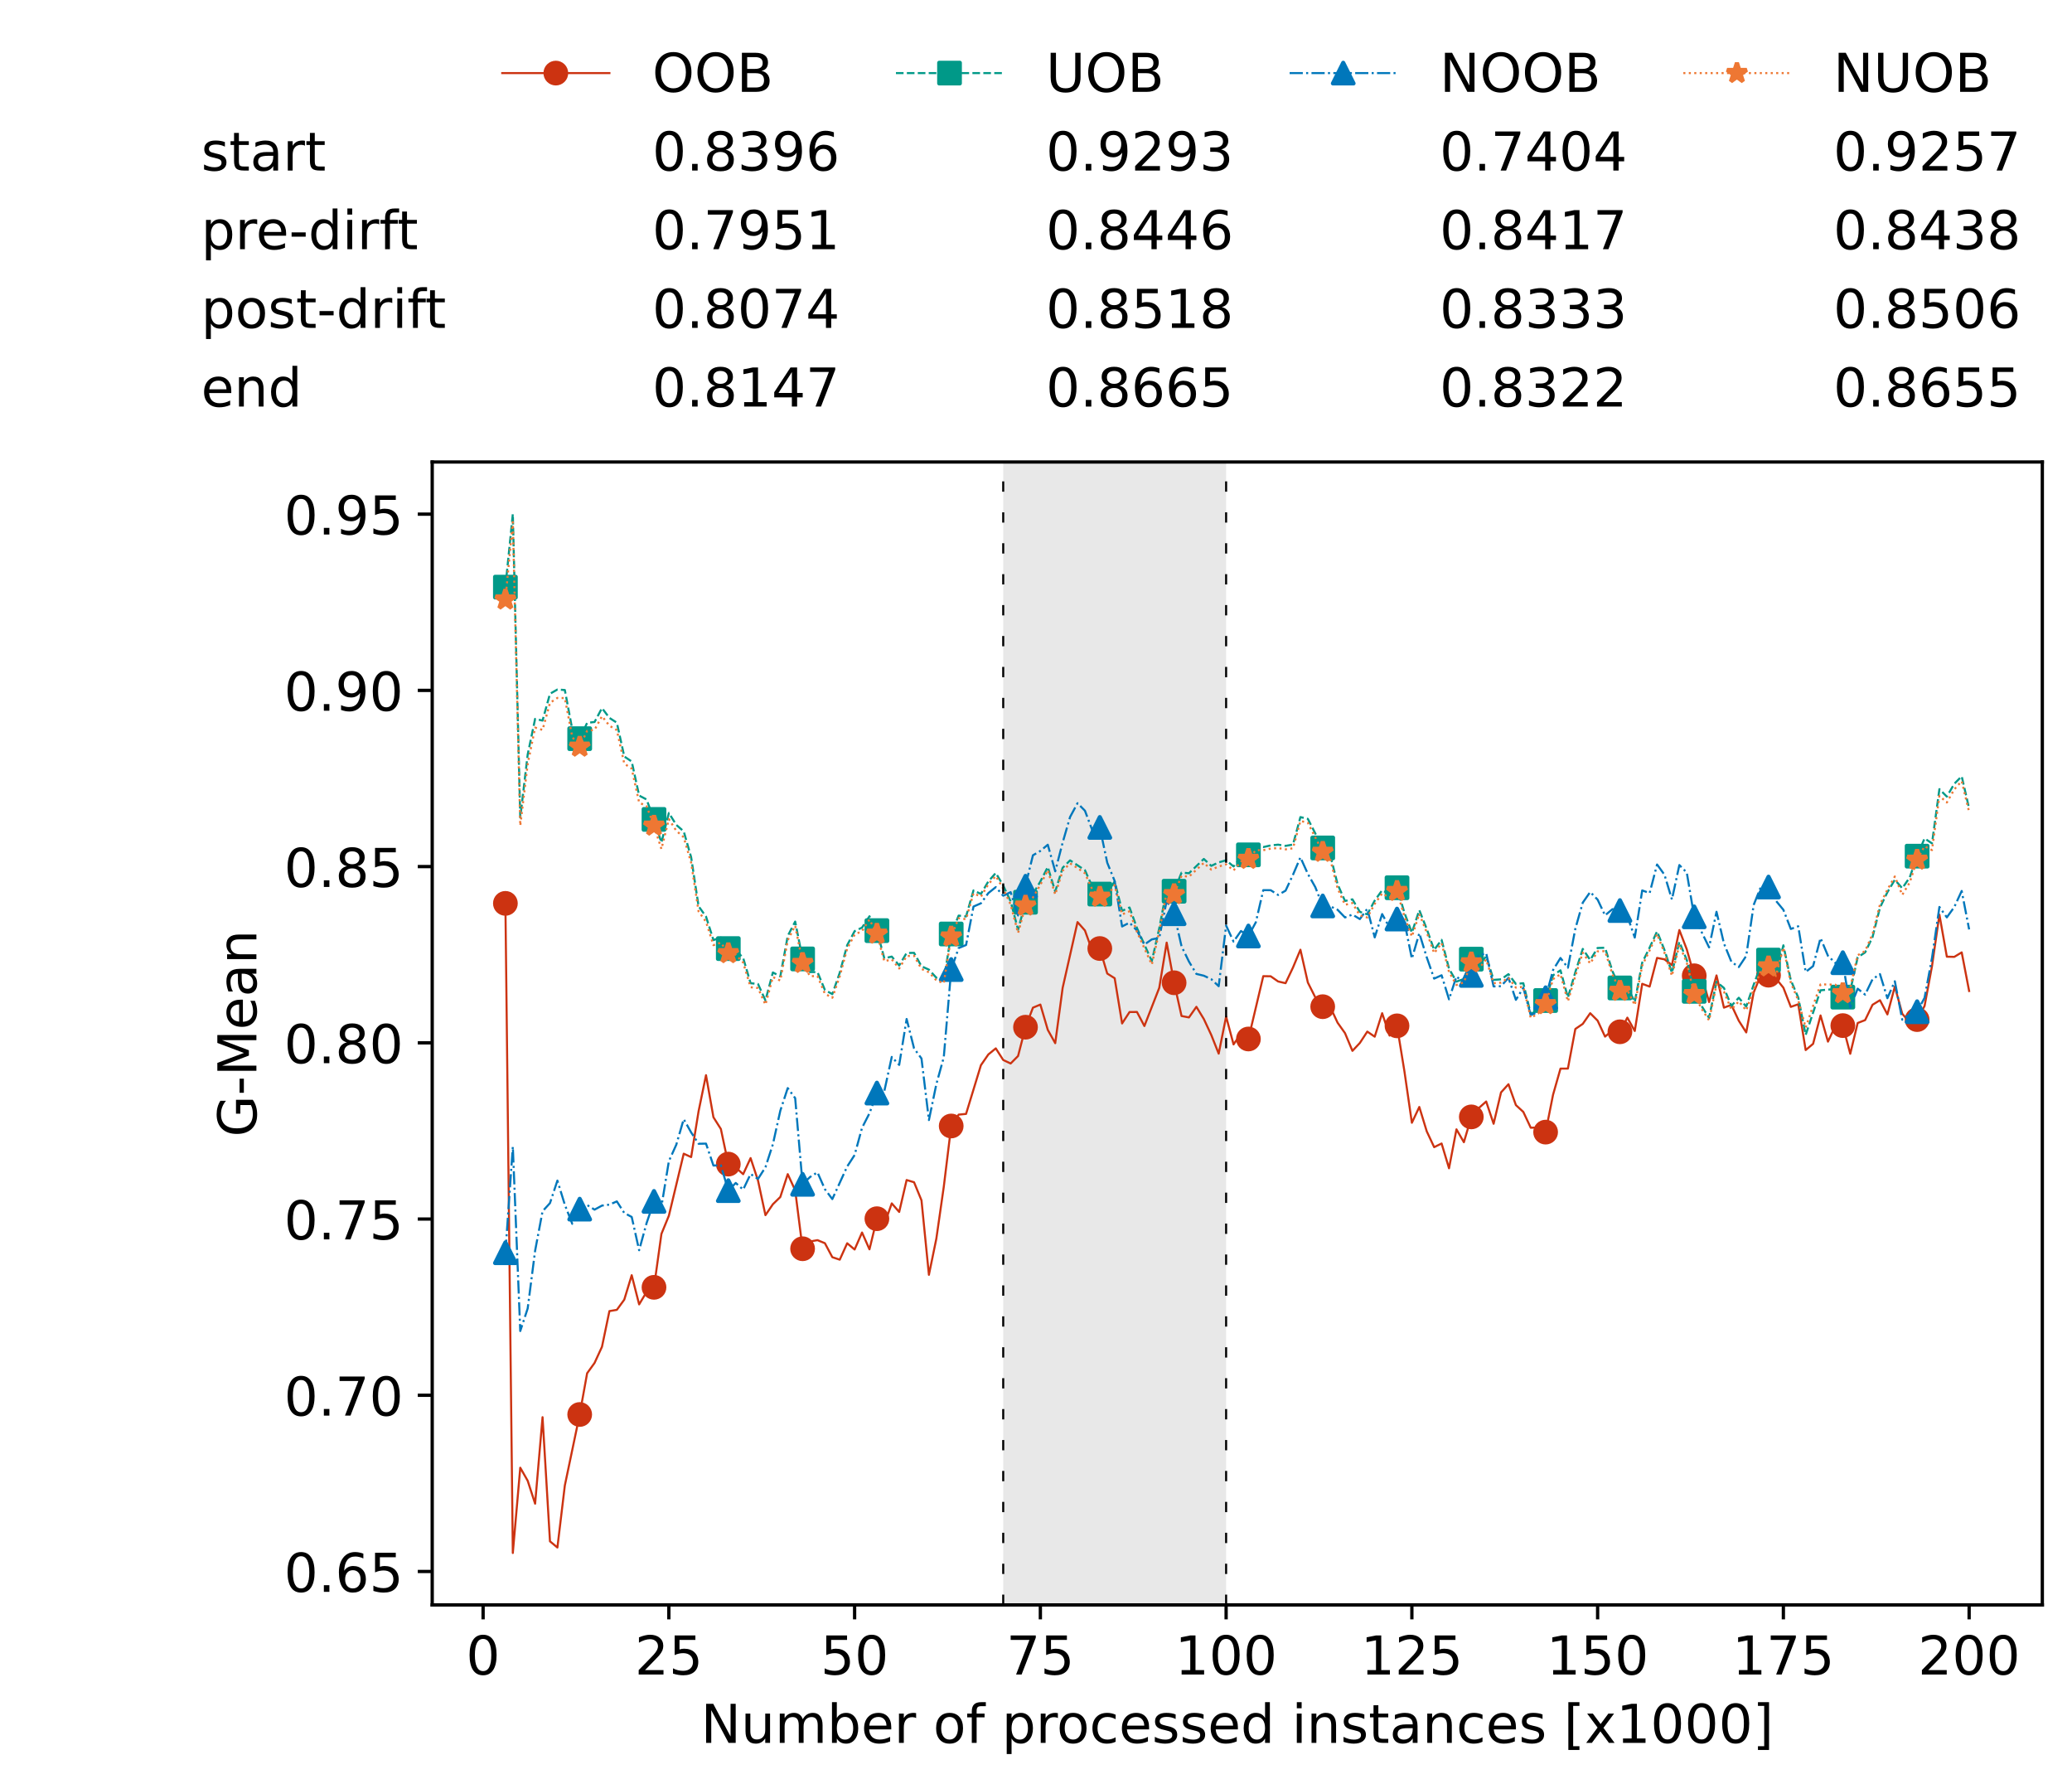 <?xml version="1.0" encoding="utf-8" standalone="no"?>
<!DOCTYPE svg PUBLIC "-//W3C//DTD SVG 1.1//EN"
  "http://www.w3.org/Graphics/SVG/1.1/DTD/svg11.dtd">
<!-- Created with matplotlib (https://matplotlib.org/) -->
<svg height="432.615pt" version="1.1" viewBox="0 0 502.65 432.615" width="502.65pt" xmlns="http://www.w3.org/2000/svg" xmlns:xlink="http://www.w3.org/1999/xlink">
 <defs>
  <style type="text/css">*{stroke-linecap:butt;stroke-linejoin:round;}</style>
 </defs>
 <g id="figure_1">
  <g id="patch_1">
   <path d="M 0 432.615 
L 502.65 432.615 
L 502.65 0 
L 0 0 
z
" style="fill:#ffffff;"/>
  </g>
  <g id="axes_1">
   <g id="patch_2">
    <path d="M 104.85 389.252 
L 495.45 389.252 
L 495.45 112.052 
L 104.85 112.052 
z
" style="fill:#ffffff;"/>
   </g>
   <g id="patch_3">
    <path clip-path="url(#p08cb986f12)" d="M 297.446 389.252 
L 297.446 112.052 
L 243.372 112.052 
L 243.372 389.252 
z
" style="fill:#d3d3d3;opacity:0.5;"/>
   </g>
   <g id="matplotlib.axis_1">
    <g id="xtick_1">
     <g id="line2d_1">
      <defs>
       <path d="M 0 0 
L 0 3.5 
" id="m7e5a3db4e0" style="stroke:#000000;stroke-width:0.8;"/>
      </defs>
      <g>
       <use style="stroke:#000000;stroke-width:0.8;" x="117.197" xlink:href="#m7e5a3db4e0" y="389.252"/>
      </g>
     </g>
     <g id="text_1">
      <!-- 0 -->
      <g transform="translate(113.061 406.13)scale(0.13 -0.13)">
       <defs>
        <path d="M 31.781 66.406 
Q 24.172 66.406 20.328 58.906 
Q 16.5 51.422 16.5 36.375 
Q 16.5 21.391 20.328 13.891 
Q 24.172 6.391 31.781 6.391 
Q 39.453 6.391 43.281 13.891 
Q 47.125 21.391 47.125 36.375 
Q 47.125 51.422 43.281 58.906 
Q 39.453 66.406 31.781 66.406 
z
M 31.781 74.219 
Q 44.047 74.219 50.516 64.516 
Q 56.984 54.828 56.984 36.375 
Q 56.984 17.969 50.516 8.266 
Q 44.047 -1.422 31.781 -1.422 
Q 19.531 -1.422 13.062 8.266 
Q 6.594 17.969 6.594 36.375 
Q 6.594 54.828 13.062 64.516 
Q 19.531 74.219 31.781 74.219 
z
" id="DejaVuSans-48"/>
       </defs>
       <use xlink:href="#DejaVuSans-48"/>
      </g>
     </g>
    </g>
    <g id="xtick_2">
     <g id="line2d_2">
      <g>
       <use style="stroke:#000000;stroke-width:0.8;" x="162.259" xlink:href="#m7e5a3db4e0" y="389.252"/>
      </g>
     </g>
     <g id="text_2">
      <!-- 25 -->
      <g transform="translate(153.988 406.13)scale(0.13 -0.13)">
       <defs>
        <path d="M 19.188 8.297 
L 53.609 8.297 
L 53.609 0 
L 7.328 0 
L 7.328 8.297 
Q 12.938 14.109 22.625 23.891 
Q 32.328 33.688 34.812 36.531 
Q 39.547 41.844 41.422 45.531 
Q 43.312 49.219 43.312 52.781 
Q 43.312 58.594 39.234 62.25 
Q 35.156 65.922 28.609 65.922 
Q 23.969 65.922 18.812 64.312 
Q 13.672 62.703 7.812 59.422 
L 7.812 69.391 
Q 13.766 71.781 18.938 73 
Q 24.125 74.219 28.422 74.219 
Q 39.75 74.219 46.484 68.547 
Q 53.219 62.891 53.219 53.422 
Q 53.219 48.922 51.531 44.891 
Q 49.859 40.875 45.406 35.406 
Q 44.188 33.984 37.641 27.219 
Q 31.109 20.453 19.188 8.297 
z
" id="DejaVuSans-50"/>
        <path d="M 10.797 72.906 
L 49.516 72.906 
L 49.516 64.594 
L 19.828 64.594 
L 19.828 46.734 
Q 21.969 47.469 24.109 47.828 
Q 26.266 48.188 28.422 48.188 
Q 40.625 48.188 47.75 41.5 
Q 54.891 34.812 54.891 23.391 
Q 54.891 11.625 47.562 5.094 
Q 40.234 -1.422 26.906 -1.422 
Q 22.312 -1.422 17.547 -0.641 
Q 12.797 0.141 7.719 1.703 
L 7.719 11.625 
Q 12.109 9.234 16.797 8.062 
Q 21.484 6.891 26.703 6.891 
Q 35.156 6.891 40.078 11.328 
Q 45.016 15.766 45.016 23.391 
Q 45.016 31 40.078 35.438 
Q 35.156 39.891 26.703 39.891 
Q 22.75 39.891 18.812 39.016 
Q 14.891 38.141 10.797 36.281 
z
" id="DejaVuSans-53"/>
       </defs>
       <use xlink:href="#DejaVuSans-50"/>
       <use x="63.623" xlink:href="#DejaVuSans-53"/>
      </g>
     </g>
    </g>
    <g id="xtick_3">
     <g id="line2d_3">
      <g>
       <use style="stroke:#000000;stroke-width:0.8;" x="207.322" xlink:href="#m7e5a3db4e0" y="389.252"/>
      </g>
     </g>
     <g id="text_3">
      <!-- 50 -->
      <g transform="translate(199.05 406.13)scale(0.13 -0.13)">
       <use xlink:href="#DejaVuSans-53"/>
       <use x="63.623" xlink:href="#DejaVuSans-48"/>
      </g>
     </g>
    </g>
    <g id="xtick_4">
     <g id="line2d_4">
      <g>
       <use style="stroke:#000000;stroke-width:0.8;" x="252.384" xlink:href="#m7e5a3db4e0" y="389.252"/>
      </g>
     </g>
     <g id="text_4">
      <!-- 75 -->
      <g transform="translate(244.113 406.13)scale(0.13 -0.13)">
       <defs>
        <path d="M 8.203 72.906 
L 55.078 72.906 
L 55.078 68.703 
L 28.609 0 
L 18.312 0 
L 43.219 64.594 
L 8.203 64.594 
z
" id="DejaVuSans-55"/>
       </defs>
       <use xlink:href="#DejaVuSans-55"/>
       <use x="63.623" xlink:href="#DejaVuSans-53"/>
      </g>
     </g>
    </g>
    <g id="xtick_5">
     <g id="line2d_5">
      <g>
       <use style="stroke:#000000;stroke-width:0.8;" x="297.446" xlink:href="#m7e5a3db4e0" y="389.252"/>
      </g>
     </g>
     <g id="text_5">
      <!-- 100 -->
      <g transform="translate(285.039 406.13)scale(0.13 -0.13)">
       <defs>
        <path d="M 12.406 8.297 
L 28.516 8.297 
L 28.516 63.922 
L 10.984 60.406 
L 10.984 69.391 
L 28.422 72.906 
L 38.281 72.906 
L 38.281 8.297 
L 54.391 8.297 
L 54.391 0 
L 12.406 0 
z
" id="DejaVuSans-49"/>
       </defs>
       <use xlink:href="#DejaVuSans-49"/>
       <use x="63.623" xlink:href="#DejaVuSans-48"/>
       <use x="127.246" xlink:href="#DejaVuSans-48"/>
      </g>
     </g>
    </g>
    <g id="xtick_6">
     <g id="line2d_6">
      <g>
       <use style="stroke:#000000;stroke-width:0.8;" x="342.509" xlink:href="#m7e5a3db4e0" y="389.252"/>
      </g>
     </g>
     <g id="text_6">
      <!-- 125 -->
      <g transform="translate(330.102 406.13)scale(0.13 -0.13)">
       <use xlink:href="#DejaVuSans-49"/>
       <use x="63.623" xlink:href="#DejaVuSans-50"/>
       <use x="127.246" xlink:href="#DejaVuSans-53"/>
      </g>
     </g>
    </g>
    <g id="xtick_7">
     <g id="line2d_7">
      <g>
       <use style="stroke:#000000;stroke-width:0.8;" x="387.571" xlink:href="#m7e5a3db4e0" y="389.252"/>
      </g>
     </g>
     <g id="text_7">
      <!-- 150 -->
      <g transform="translate(375.164 406.13)scale(0.13 -0.13)">
       <use xlink:href="#DejaVuSans-49"/>
       <use x="63.623" xlink:href="#DejaVuSans-53"/>
       <use x="127.246" xlink:href="#DejaVuSans-48"/>
      </g>
     </g>
    </g>
    <g id="xtick_8">
     <g id="line2d_8">
      <g>
       <use style="stroke:#000000;stroke-width:0.8;" x="432.633" xlink:href="#m7e5a3db4e0" y="389.252"/>
      </g>
     </g>
     <g id="text_8">
      <!-- 175 -->
      <g transform="translate(420.226 406.13)scale(0.13 -0.13)">
       <use xlink:href="#DejaVuSans-49"/>
       <use x="63.623" xlink:href="#DejaVuSans-55"/>
       <use x="127.246" xlink:href="#DejaVuSans-53"/>
      </g>
     </g>
    </g>
    <g id="xtick_9">
     <g id="line2d_9">
      <g>
       <use style="stroke:#000000;stroke-width:0.8;" x="477.695" xlink:href="#m7e5a3db4e0" y="389.252"/>
      </g>
     </g>
     <g id="text_9">
      <!-- 200 -->
      <g transform="translate(465.289 406.13)scale(0.13 -0.13)">
       <use xlink:href="#DejaVuSans-50"/>
       <use x="63.623" xlink:href="#DejaVuSans-48"/>
       <use x="127.246" xlink:href="#DejaVuSans-48"/>
      </g>
     </g>
    </g>
    <g id="text_10">
     <!-- Number of processed instances [x1000] -->
     <g transform="translate(170.025 422.711)scale(0.13 -0.13)">
      <defs>
       <path d="M 9.812 72.906 
L 23.094 72.906 
L 55.422 11.922 
L 55.422 72.906 
L 64.984 72.906 
L 64.984 0 
L 51.703 0 
L 19.391 60.984 
L 19.391 0 
L 9.812 0 
z
" id="DejaVuSans-78"/>
       <path d="M 8.5 21.578 
L 8.5 54.688 
L 17.484 54.688 
L 17.484 21.922 
Q 17.484 14.156 20.5 10.266 
Q 23.531 6.391 29.594 6.391 
Q 36.859 6.391 41.078 11.031 
Q 45.312 15.672 45.312 23.688 
L 45.312 54.688 
L 54.297 54.688 
L 54.297 0 
L 45.312 0 
L 45.312 8.406 
Q 42.047 3.422 37.719 1 
Q 33.406 -1.422 27.688 -1.422 
Q 18.266 -1.422 13.375 4.438 
Q 8.5 10.297 8.5 21.578 
z
M 31.109 56 
z
" id="DejaVuSans-117"/>
       <path d="M 52 44.188 
Q 55.375 50.25 60.062 53.125 
Q 64.75 56 71.094 56 
Q 79.641 56 84.281 50.016 
Q 88.922 44.047 88.922 33.016 
L 88.922 0 
L 79.891 0 
L 79.891 32.719 
Q 79.891 40.578 77.094 44.375 
Q 74.312 48.188 68.609 48.188 
Q 61.625 48.188 57.562 43.547 
Q 53.516 38.922 53.516 30.906 
L 53.516 0 
L 44.484 0 
L 44.484 32.719 
Q 44.484 40.625 41.703 44.406 
Q 38.922 48.188 33.109 48.188 
Q 26.219 48.188 22.156 43.531 
Q 18.109 38.875 18.109 30.906 
L 18.109 0 
L 9.078 0 
L 9.078 54.688 
L 18.109 54.688 
L 18.109 46.188 
Q 21.188 51.219 25.484 53.609 
Q 29.781 56 35.688 56 
Q 41.656 56 45.828 52.969 
Q 50 49.953 52 44.188 
z
" id="DejaVuSans-109"/>
       <path d="M 48.688 27.297 
Q 48.688 37.203 44.609 42.844 
Q 40.531 48.484 33.406 48.484 
Q 26.266 48.484 22.188 42.844 
Q 18.109 37.203 18.109 27.297 
Q 18.109 17.391 22.188 11.75 
Q 26.266 6.109 33.406 6.109 
Q 40.531 6.109 44.609 11.75 
Q 48.688 17.391 48.688 27.297 
z
M 18.109 46.391 
Q 20.953 51.266 25.266 53.625 
Q 29.594 56 35.594 56 
Q 45.562 56 51.781 48.094 
Q 58.016 40.188 58.016 27.297 
Q 58.016 14.406 51.781 6.484 
Q 45.562 -1.422 35.594 -1.422 
Q 29.594 -1.422 25.266 0.953 
Q 20.953 3.328 18.109 8.203 
L 18.109 0 
L 9.078 0 
L 9.078 75.984 
L 18.109 75.984 
z
" id="DejaVuSans-98"/>
       <path d="M 56.203 29.594 
L 56.203 25.203 
L 14.891 25.203 
Q 15.484 15.922 20.484 11.062 
Q 25.484 6.203 34.422 6.203 
Q 39.594 6.203 44.453 7.469 
Q 49.312 8.734 54.109 11.281 
L 54.109 2.781 
Q 49.266 0.734 44.188 -0.344 
Q 39.109 -1.422 33.891 -1.422 
Q 20.797 -1.422 13.156 6.188 
Q 5.516 13.812 5.516 26.812 
Q 5.516 40.234 12.766 48.109 
Q 20.016 56 32.328 56 
Q 43.359 56 49.781 48.891 
Q 56.203 41.797 56.203 29.594 
z
M 47.219 32.234 
Q 47.125 39.594 43.094 43.984 
Q 39.062 48.391 32.422 48.391 
Q 24.906 48.391 20.391 44.141 
Q 15.875 39.891 15.188 32.172 
z
" id="DejaVuSans-101"/>
       <path d="M 41.109 46.297 
Q 39.594 47.172 37.812 47.578 
Q 36.031 48 33.891 48 
Q 26.266 48 22.188 43.047 
Q 18.109 38.094 18.109 28.812 
L 18.109 0 
L 9.078 0 
L 9.078 54.688 
L 18.109 54.688 
L 18.109 46.188 
Q 20.953 51.172 25.484 53.578 
Q 30.031 56 36.531 56 
Q 37.453 56 38.578 55.875 
Q 39.703 55.766 41.062 55.516 
z
" id="DejaVuSans-114"/>
       <path id="DejaVuSans-32"/>
       <path d="M 30.609 48.391 
Q 23.391 48.391 19.188 42.75 
Q 14.984 37.109 14.984 27.297 
Q 14.984 17.484 19.156 11.844 
Q 23.344 6.203 30.609 6.203 
Q 37.797 6.203 41.984 11.859 
Q 46.188 17.531 46.188 27.297 
Q 46.188 37.016 41.984 42.703 
Q 37.797 48.391 30.609 48.391 
z
M 30.609 56 
Q 42.328 56 49.016 48.375 
Q 55.719 40.766 55.719 27.297 
Q 55.719 13.875 49.016 6.219 
Q 42.328 -1.422 30.609 -1.422 
Q 18.844 -1.422 12.172 6.219 
Q 5.516 13.875 5.516 27.297 
Q 5.516 40.766 12.172 48.375 
Q 18.844 56 30.609 56 
z
" id="DejaVuSans-111"/>
       <path d="M 37.109 75.984 
L 37.109 68.5 
L 28.516 68.5 
Q 23.688 68.5 21.797 66.547 
Q 19.922 64.594 19.922 59.516 
L 19.922 54.688 
L 34.719 54.688 
L 34.719 47.703 
L 19.922 47.703 
L 19.922 0 
L 10.891 0 
L 10.891 47.703 
L 2.297 47.703 
L 2.297 54.688 
L 10.891 54.688 
L 10.891 58.5 
Q 10.891 67.625 15.141 71.797 
Q 19.391 75.984 28.609 75.984 
z
" id="DejaVuSans-102"/>
       <path d="M 18.109 8.203 
L 18.109 -20.797 
L 9.078 -20.797 
L 9.078 54.688 
L 18.109 54.688 
L 18.109 46.391 
Q 20.953 51.266 25.266 53.625 
Q 29.594 56 35.594 56 
Q 45.562 56 51.781 48.094 
Q 58.016 40.188 58.016 27.297 
Q 58.016 14.406 51.781 6.484 
Q 45.562 -1.422 35.594 -1.422 
Q 29.594 -1.422 25.266 0.953 
Q 20.953 3.328 18.109 8.203 
z
M 48.688 27.297 
Q 48.688 37.203 44.609 42.844 
Q 40.531 48.484 33.406 48.484 
Q 26.266 48.484 22.188 42.844 
Q 18.109 37.203 18.109 27.297 
Q 18.109 17.391 22.188 11.75 
Q 26.266 6.109 33.406 6.109 
Q 40.531 6.109 44.609 11.75 
Q 48.688 17.391 48.688 27.297 
z
" id="DejaVuSans-112"/>
       <path d="M 48.781 52.594 
L 48.781 44.188 
Q 44.969 46.297 41.141 47.344 
Q 37.312 48.391 33.406 48.391 
Q 24.656 48.391 19.812 42.844 
Q 14.984 37.312 14.984 27.297 
Q 14.984 17.281 19.812 11.734 
Q 24.656 6.203 33.406 6.203 
Q 37.312 6.203 41.141 7.25 
Q 44.969 8.297 48.781 10.406 
L 48.781 2.094 
Q 45.016 0.344 40.984 -0.531 
Q 36.969 -1.422 32.422 -1.422 
Q 20.062 -1.422 12.781 6.344 
Q 5.516 14.109 5.516 27.297 
Q 5.516 40.672 12.859 48.328 
Q 20.219 56 33.016 56 
Q 37.156 56 41.109 55.141 
Q 45.062 54.297 48.781 52.594 
z
" id="DejaVuSans-99"/>
       <path d="M 44.281 53.078 
L 44.281 44.578 
Q 40.484 46.531 36.375 47.5 
Q 32.281 48.484 27.875 48.484 
Q 21.188 48.484 17.844 46.438 
Q 14.5 44.391 14.5 40.281 
Q 14.5 37.156 16.891 35.375 
Q 19.281 33.594 26.516 31.984 
L 29.594 31.297 
Q 39.156 29.25 43.188 25.516 
Q 47.219 21.781 47.219 15.094 
Q 47.219 7.469 41.188 3.016 
Q 35.156 -1.422 24.609 -1.422 
Q 20.219 -1.422 15.453 -0.562 
Q 10.688 0.297 5.422 2 
L 5.422 11.281 
Q 10.406 8.688 15.234 7.391 
Q 20.062 6.109 24.812 6.109 
Q 31.156 6.109 34.562 8.281 
Q 37.984 10.453 37.984 14.406 
Q 37.984 18.062 35.516 20.016 
Q 33.062 21.969 24.703 23.781 
L 21.578 24.516 
Q 13.234 26.266 9.516 29.906 
Q 5.812 33.547 5.812 39.891 
Q 5.812 47.609 11.281 51.797 
Q 16.75 56 26.812 56 
Q 31.781 56 36.172 55.266 
Q 40.578 54.547 44.281 53.078 
z
" id="DejaVuSans-115"/>
       <path d="M 45.406 46.391 
L 45.406 75.984 
L 54.391 75.984 
L 54.391 0 
L 45.406 0 
L 45.406 8.203 
Q 42.578 3.328 38.25 0.953 
Q 33.938 -1.422 27.875 -1.422 
Q 17.969 -1.422 11.734 6.484 
Q 5.516 14.406 5.516 27.297 
Q 5.516 40.188 11.734 48.094 
Q 17.969 56 27.875 56 
Q 33.938 56 38.25 53.625 
Q 42.578 51.266 45.406 46.391 
z
M 14.797 27.297 
Q 14.797 17.391 18.875 11.75 
Q 22.953 6.109 30.078 6.109 
Q 37.203 6.109 41.297 11.75 
Q 45.406 17.391 45.406 27.297 
Q 45.406 37.203 41.297 42.844 
Q 37.203 48.484 30.078 48.484 
Q 22.953 48.484 18.875 42.844 
Q 14.797 37.203 14.797 27.297 
z
" id="DejaVuSans-100"/>
       <path d="M 9.422 54.688 
L 18.406 54.688 
L 18.406 0 
L 9.422 0 
z
M 9.422 75.984 
L 18.406 75.984 
L 18.406 64.594 
L 9.422 64.594 
z
" id="DejaVuSans-105"/>
       <path d="M 54.891 33.016 
L 54.891 0 
L 45.906 0 
L 45.906 32.719 
Q 45.906 40.484 42.875 44.328 
Q 39.844 48.188 33.797 48.188 
Q 26.516 48.188 22.312 43.547 
Q 18.109 38.922 18.109 30.906 
L 18.109 0 
L 9.078 0 
L 9.078 54.688 
L 18.109 54.688 
L 18.109 46.188 
Q 21.344 51.125 25.703 53.562 
Q 30.078 56 35.797 56 
Q 45.219 56 50.047 50.172 
Q 54.891 44.344 54.891 33.016 
z
" id="DejaVuSans-110"/>
       <path d="M 18.312 70.219 
L 18.312 54.688 
L 36.812 54.688 
L 36.812 47.703 
L 18.312 47.703 
L 18.312 18.016 
Q 18.312 11.328 20.141 9.422 
Q 21.969 7.516 27.594 7.516 
L 36.812 7.516 
L 36.812 0 
L 27.594 0 
Q 17.188 0 13.234 3.875 
Q 9.281 7.766 9.281 18.016 
L 9.281 47.703 
L 2.688 47.703 
L 2.688 54.688 
L 9.281 54.688 
L 9.281 70.219 
z
" id="DejaVuSans-116"/>
       <path d="M 34.281 27.484 
Q 23.391 27.484 19.188 25 
Q 14.984 22.516 14.984 16.5 
Q 14.984 11.719 18.141 8.906 
Q 21.297 6.109 26.703 6.109 
Q 34.188 6.109 38.703 11.406 
Q 43.219 16.703 43.219 25.484 
L 43.219 27.484 
z
M 52.203 31.203 
L 52.203 0 
L 43.219 0 
L 43.219 8.297 
Q 40.141 3.328 35.547 0.953 
Q 30.953 -1.422 24.312 -1.422 
Q 15.922 -1.422 10.953 3.297 
Q 6 8.016 6 15.922 
Q 6 25.141 12.172 29.828 
Q 18.359 34.516 30.609 34.516 
L 43.219 34.516 
L 43.219 35.406 
Q 43.219 41.609 39.141 45 
Q 35.062 48.391 27.688 48.391 
Q 23 48.391 18.547 47.266 
Q 14.109 46.141 10.016 43.891 
L 10.016 52.203 
Q 14.938 54.109 19.578 55.047 
Q 24.219 56 28.609 56 
Q 40.484 56 46.344 49.844 
Q 52.203 43.703 52.203 31.203 
z
" id="DejaVuSans-97"/>
       <path d="M 8.594 75.984 
L 29.297 75.984 
L 29.297 69 
L 17.578 69 
L 17.578 -6.203 
L 29.297 -6.203 
L 29.297 -13.188 
L 8.594 -13.188 
z
" id="DejaVuSans-91"/>
       <path d="M 54.891 54.688 
L 35.109 28.078 
L 55.906 0 
L 45.312 0 
L 29.391 21.484 
L 13.484 0 
L 2.875 0 
L 24.125 28.609 
L 4.688 54.688 
L 15.281 54.688 
L 29.781 35.203 
L 44.281 54.688 
z
" id="DejaVuSans-120"/>
       <path d="M 30.422 75.984 
L 30.422 -13.188 
L 9.719 -13.188 
L 9.719 -6.203 
L 21.391 -6.203 
L 21.391 69 
L 9.719 69 
L 9.719 75.984 
z
" id="DejaVuSans-93"/>
      </defs>
      <use xlink:href="#DejaVuSans-78"/>
      <use x="74.805" xlink:href="#DejaVuSans-117"/>
      <use x="138.184" xlink:href="#DejaVuSans-109"/>
      <use x="235.596" xlink:href="#DejaVuSans-98"/>
      <use x="299.072" xlink:href="#DejaVuSans-101"/>
      <use x="360.596" xlink:href="#DejaVuSans-114"/>
      <use x="401.709" xlink:href="#DejaVuSans-32"/>
      <use x="433.496" xlink:href="#DejaVuSans-111"/>
      <use x="494.678" xlink:href="#DejaVuSans-102"/>
      <use x="529.883" xlink:href="#DejaVuSans-32"/>
      <use x="561.67" xlink:href="#DejaVuSans-112"/>
      <use x="625.146" xlink:href="#DejaVuSans-114"/>
      <use x="664.01" xlink:href="#DejaVuSans-111"/>
      <use x="725.191" xlink:href="#DejaVuSans-99"/>
      <use x="780.172" xlink:href="#DejaVuSans-101"/>
      <use x="841.695" xlink:href="#DejaVuSans-115"/>
      <use x="893.795" xlink:href="#DejaVuSans-115"/>
      <use x="945.895" xlink:href="#DejaVuSans-101"/>
      <use x="1007.418" xlink:href="#DejaVuSans-100"/>
      <use x="1070.895" xlink:href="#DejaVuSans-32"/>
      <use x="1102.682" xlink:href="#DejaVuSans-105"/>
      <use x="1130.465" xlink:href="#DejaVuSans-110"/>
      <use x="1193.844" xlink:href="#DejaVuSans-115"/>
      <use x="1245.943" xlink:href="#DejaVuSans-116"/>
      <use x="1285.152" xlink:href="#DejaVuSans-97"/>
      <use x="1346.432" xlink:href="#DejaVuSans-110"/>
      <use x="1409.811" xlink:href="#DejaVuSans-99"/>
      <use x="1464.791" xlink:href="#DejaVuSans-101"/>
      <use x="1526.314" xlink:href="#DejaVuSans-115"/>
      <use x="1578.414" xlink:href="#DejaVuSans-32"/>
      <use x="1610.201" xlink:href="#DejaVuSans-91"/>
      <use x="1649.215" xlink:href="#DejaVuSans-120"/>
      <use x="1708.395" xlink:href="#DejaVuSans-49"/>
      <use x="1772.018" xlink:href="#DejaVuSans-48"/>
      <use x="1835.641" xlink:href="#DejaVuSans-48"/>
      <use x="1899.264" xlink:href="#DejaVuSans-48"/>
      <use x="1962.887" xlink:href="#DejaVuSans-93"/>
     </g>
    </g>
   </g>
   <g id="matplotlib.axis_2">
    <g id="ytick_1">
     <g id="line2d_10">
      <defs>
       <path d="M 0 0 
L -3.5 0 
" id="mc22c9771d6" style="stroke:#000000;stroke-width:0.8;"/>
      </defs>
      <g>
       <use style="stroke:#000000;stroke-width:0.8;" x="104.85" xlink:href="#mc22c9771d6" y="381.136"/>
      </g>
     </g>
     <g id="text_11">
      <!-- 0.65 -->
      <g transform="translate(68.905 386.075)scale(0.13 -0.13)">
       <defs>
        <path d="M 10.688 12.406 
L 21 12.406 
L 21 0 
L 10.688 0 
z
" id="DejaVuSans-46"/>
        <path d="M 33.016 40.375 
Q 26.375 40.375 22.484 35.828 
Q 18.609 31.297 18.609 23.391 
Q 18.609 15.531 22.484 10.953 
Q 26.375 6.391 33.016 6.391 
Q 39.656 6.391 43.531 10.953 
Q 47.406 15.531 47.406 23.391 
Q 47.406 31.297 43.531 35.828 
Q 39.656 40.375 33.016 40.375 
z
M 52.594 71.297 
L 52.594 62.312 
Q 48.875 64.062 45.094 64.984 
Q 41.312 65.922 37.594 65.922 
Q 27.828 65.922 22.672 59.328 
Q 17.531 52.734 16.797 39.406 
Q 19.672 43.656 24.016 45.922 
Q 28.375 48.188 33.594 48.188 
Q 44.578 48.188 50.953 41.516 
Q 57.328 34.859 57.328 23.391 
Q 57.328 12.156 50.688 5.359 
Q 44.047 -1.422 33.016 -1.422 
Q 20.359 -1.422 13.672 8.266 
Q 6.984 17.969 6.984 36.375 
Q 6.984 53.656 15.188 63.938 
Q 23.391 74.219 37.203 74.219 
Q 40.922 74.219 44.703 73.484 
Q 48.484 72.75 52.594 71.297 
z
" id="DejaVuSans-54"/>
       </defs>
       <use xlink:href="#DejaVuSans-48"/>
       <use x="63.623" xlink:href="#DejaVuSans-46"/>
       <use x="95.41" xlink:href="#DejaVuSans-54"/>
       <use x="159.033" xlink:href="#DejaVuSans-53"/>
      </g>
     </g>
    </g>
    <g id="ytick_2">
     <g id="line2d_11">
      <g>
       <use style="stroke:#000000;stroke-width:0.8;" x="104.85" xlink:href="#mc22c9771d6" y="338.397"/>
      </g>
     </g>
     <g id="text_12">
      <!-- 0.70 -->
      <g transform="translate(68.905 343.336)scale(0.13 -0.13)">
       <use xlink:href="#DejaVuSans-48"/>
       <use x="63.623" xlink:href="#DejaVuSans-46"/>
       <use x="95.41" xlink:href="#DejaVuSans-55"/>
       <use x="159.033" xlink:href="#DejaVuSans-48"/>
      </g>
     </g>
    </g>
    <g id="ytick_3">
     <g id="line2d_12">
      <g>
       <use style="stroke:#000000;stroke-width:0.8;" x="104.85" xlink:href="#mc22c9771d6" y="295.657"/>
      </g>
     </g>
     <g id="text_13">
      <!-- 0.75 -->
      <g transform="translate(68.905 300.596)scale(0.13 -0.13)">
       <use xlink:href="#DejaVuSans-48"/>
       <use x="63.623" xlink:href="#DejaVuSans-46"/>
       <use x="95.41" xlink:href="#DejaVuSans-55"/>
       <use x="159.033" xlink:href="#DejaVuSans-53"/>
      </g>
     </g>
    </g>
    <g id="ytick_4">
     <g id="line2d_13">
      <g>
       <use style="stroke:#000000;stroke-width:0.8;" x="104.85" xlink:href="#mc22c9771d6" y="252.918"/>
      </g>
     </g>
     <g id="text_14">
      <!-- 0.80 -->
      <g transform="translate(68.905 257.857)scale(0.13 -0.13)">
       <defs>
        <path d="M 31.781 34.625 
Q 24.75 34.625 20.719 30.859 
Q 16.703 27.094 16.703 20.516 
Q 16.703 13.922 20.719 10.156 
Q 24.75 6.391 31.781 6.391 
Q 38.812 6.391 42.859 10.172 
Q 46.922 13.969 46.922 20.516 
Q 46.922 27.094 42.891 30.859 
Q 38.875 34.625 31.781 34.625 
z
M 21.922 38.812 
Q 15.578 40.375 12.031 44.719 
Q 8.5 49.078 8.5 55.328 
Q 8.5 64.062 14.719 69.141 
Q 20.953 74.219 31.781 74.219 
Q 42.672 74.219 48.875 69.141 
Q 55.078 64.062 55.078 55.328 
Q 55.078 49.078 51.531 44.719 
Q 48 40.375 41.703 38.812 
Q 48.828 37.156 52.797 32.312 
Q 56.781 27.484 56.781 20.516 
Q 56.781 9.906 50.312 4.234 
Q 43.844 -1.422 31.781 -1.422 
Q 19.734 -1.422 13.25 4.234 
Q 6.781 9.906 6.781 20.516 
Q 6.781 27.484 10.781 32.312 
Q 14.797 37.156 21.922 38.812 
z
M 18.312 54.391 
Q 18.312 48.734 21.844 45.562 
Q 25.391 42.391 31.781 42.391 
Q 38.141 42.391 41.719 45.562 
Q 45.312 48.734 45.312 54.391 
Q 45.312 60.062 41.719 63.234 
Q 38.141 66.406 31.781 66.406 
Q 25.391 66.406 21.844 63.234 
Q 18.312 60.062 18.312 54.391 
z
" id="DejaVuSans-56"/>
       </defs>
       <use xlink:href="#DejaVuSans-48"/>
       <use x="63.623" xlink:href="#DejaVuSans-46"/>
       <use x="95.41" xlink:href="#DejaVuSans-56"/>
       <use x="159.033" xlink:href="#DejaVuSans-48"/>
      </g>
     </g>
    </g>
    <g id="ytick_5">
     <g id="line2d_14">
      <g>
       <use style="stroke:#000000;stroke-width:0.8;" x="104.85" xlink:href="#mc22c9771d6" y="210.178"/>
      </g>
     </g>
     <g id="text_15">
      <!-- 0.85 -->
      <g transform="translate(68.905 215.117)scale(0.13 -0.13)">
       <use xlink:href="#DejaVuSans-48"/>
       <use x="63.623" xlink:href="#DejaVuSans-46"/>
       <use x="95.41" xlink:href="#DejaVuSans-56"/>
       <use x="159.033" xlink:href="#DejaVuSans-53"/>
      </g>
     </g>
    </g>
    <g id="ytick_6">
     <g id="line2d_15">
      <g>
       <use style="stroke:#000000;stroke-width:0.8;" x="104.85" xlink:href="#mc22c9771d6" y="167.439"/>
      </g>
     </g>
     <g id="text_16">
      <!-- 0.90 -->
      <g transform="translate(68.905 172.378)scale(0.13 -0.13)">
       <defs>
        <path d="M 10.984 1.516 
L 10.984 10.5 
Q 14.703 8.734 18.5 7.812 
Q 22.312 6.891 25.984 6.891 
Q 35.75 6.891 40.891 13.453 
Q 46.047 20.016 46.781 33.406 
Q 43.953 29.203 39.594 26.953 
Q 35.25 24.703 29.984 24.703 
Q 19.047 24.703 12.672 31.312 
Q 6.297 37.938 6.297 49.422 
Q 6.297 60.641 12.938 67.422 
Q 19.578 74.219 30.609 74.219 
Q 43.266 74.219 49.922 64.516 
Q 56.594 54.828 56.594 36.375 
Q 56.594 19.141 48.406 8.859 
Q 40.234 -1.422 26.422 -1.422 
Q 22.703 -1.422 18.891 -0.688 
Q 15.094 0.047 10.984 1.516 
z
M 30.609 32.422 
Q 37.25 32.422 41.125 36.953 
Q 45.016 41.5 45.016 49.422 
Q 45.016 57.281 41.125 61.844 
Q 37.25 66.406 30.609 66.406 
Q 23.969 66.406 20.094 61.844 
Q 16.219 57.281 16.219 49.422 
Q 16.219 41.5 20.094 36.953 
Q 23.969 32.422 30.609 32.422 
z
" id="DejaVuSans-57"/>
       </defs>
       <use xlink:href="#DejaVuSans-48"/>
       <use x="63.623" xlink:href="#DejaVuSans-46"/>
       <use x="95.41" xlink:href="#DejaVuSans-57"/>
       <use x="159.033" xlink:href="#DejaVuSans-48"/>
      </g>
     </g>
    </g>
    <g id="ytick_7">
     <g id="line2d_16">
      <g>
       <use style="stroke:#000000;stroke-width:0.8;" x="104.85" xlink:href="#mc22c9771d6" y="124.699"/>
      </g>
     </g>
     <g id="text_17">
      <!-- 0.95 -->
      <g transform="translate(68.905 129.638)scale(0.13 -0.13)">
       <use xlink:href="#DejaVuSans-48"/>
       <use x="63.623" xlink:href="#DejaVuSans-46"/>
       <use x="95.41" xlink:href="#DejaVuSans-57"/>
       <use x="159.033" xlink:href="#DejaVuSans-53"/>
      </g>
     </g>
    </g>
    <g id="text_18">
     <!-- G-Mean -->
     <g transform="translate(62.201 275.744)rotate(-90)scale(0.13 -0.13)">
      <defs>
       <path d="M 59.516 10.406 
L 59.516 29.984 
L 43.406 29.984 
L 43.406 38.094 
L 69.281 38.094 
L 69.281 6.781 
Q 63.578 2.734 56.688 0.656 
Q 49.812 -1.422 42 -1.422 
Q 24.906 -1.422 15.25 8.562 
Q 5.609 18.562 5.609 36.375 
Q 5.609 54.25 15.25 64.234 
Q 24.906 74.219 42 74.219 
Q 49.125 74.219 55.547 72.453 
Q 61.969 70.703 67.391 67.281 
L 67.391 56.781 
Q 61.922 61.422 55.766 63.766 
Q 49.609 66.109 42.828 66.109 
Q 29.438 66.109 22.719 58.641 
Q 16.016 51.172 16.016 36.375 
Q 16.016 21.625 22.719 14.156 
Q 29.438 6.688 42.828 6.688 
Q 48.047 6.688 52.141 7.594 
Q 56.25 8.5 59.516 10.406 
z
" id="DejaVuSans-71"/>
       <path d="M 4.891 31.391 
L 31.203 31.391 
L 31.203 23.391 
L 4.891 23.391 
z
" id="DejaVuSans-45"/>
       <path d="M 9.812 72.906 
L 24.516 72.906 
L 43.109 23.297 
L 61.812 72.906 
L 76.516 72.906 
L 76.516 0 
L 66.891 0 
L 66.891 64.016 
L 48.094 14.016 
L 38.188 14.016 
L 19.391 64.016 
L 19.391 0 
L 9.812 0 
z
" id="DejaVuSans-77"/>
      </defs>
      <use xlink:href="#DejaVuSans-71"/>
      <use x="77.49" xlink:href="#DejaVuSans-45"/>
      <use x="113.574" xlink:href="#DejaVuSans-77"/>
      <use x="199.854" xlink:href="#DejaVuSans-101"/>
      <use x="261.377" xlink:href="#DejaVuSans-97"/>
      <use x="322.656" xlink:href="#DejaVuSans-110"/>
     </g>
    </g>
   </g>
   <g id="line2d_17"/>
   <g id="line2d_18"/>
   <g id="line2d_19"/>
   <g id="line2d_20"/>
   <g id="line2d_21"/>
   <g id="line2d_22">
    <path clip-path="url(#p08cb986f12)" d="M 122.605 219.099 
L 124.407 376.652 
L 126.21 355.971 
L 128.012 359.133 
L 129.815 364.695 
L 131.617 343.715 
L 133.419 373.824 
L 135.222 375.324 
L 137.024 360.274 
L 140.629 343.061 
L 142.432 333.058 
L 144.234 330.561 
L 146.037 326.637 
L 147.839 317.985 
L 149.642 317.682 
L 151.444 315.208 
L 153.247 309.281 
L 155.049 316.358 
L 156.852 313.352 
L 158.654 312.221 
L 160.457 299.259 
L 162.259 294.859 
L 165.864 279.81 
L 167.667 280.63 
L 169.469 269.522 
L 171.272 260.765 
L 173.074 270.97 
L 174.877 273.821 
L 176.679 282.335 
L 178.482 283.16 
L 180.284 284.777 
L 182.087 280.875 
L 183.889 286.336 
L 185.692 294.718 
L 187.494 292.07 
L 189.297 290.312 
L 191.099 284.772 
L 192.902 288.683 
L 194.704 302.863 
L 196.507 301.091 
L 198.309 300.781 
L 200.112 301.518 
L 201.914 304.912 
L 203.717 305.512 
L 205.519 301.536 
L 207.322 303.048 
L 209.124 298.93 
L 210.927 303.005 
L 212.729 295.579 
L 214.532 296.964 
L 216.334 291.861 
L 218.137 293.94 
L 219.939 286.198 
L 221.742 286.734 
L 223.544 291.123 
L 225.347 309.186 
L 227.149 300.42 
L 228.952 287.838 
L 230.754 273.093 
L 232.557 270.338 
L 234.359 270.161 
L 237.964 258.346 
L 239.767 255.738 
L 241.569 254.268 
L 243.372 257.086 
L 245.174 257.933 
L 246.976 256.114 
L 248.779 249.13 
L 250.581 244.399 
L 252.384 243.643 
L 254.186 249.78 
L 255.989 253.007 
L 257.791 239.584 
L 261.396 223.639 
L 263.199 225.675 
L 265.001 230.679 
L 266.804 230.049 
L 268.606 236.117 
L 270.409 237.249 
L 272.211 248.222 
L 274.014 245.454 
L 275.816 245.436 
L 277.619 248.845 
L 281.224 239.591 
L 283.026 228.62 
L 284.829 238.353 
L 286.631 246.416 
L 288.434 246.76 
L 290.236 244.188 
L 292.039 247.147 
L 293.841 251.009 
L 295.644 255.542 
L 297.446 246.559 
L 299.249 253.303 
L 301.051 250.721 
L 302.854 251.991 
L 306.459 236.752 
L 308.261 236.782 
L 310.064 238.04 
L 311.866 238.458 
L 313.669 234.65 
L 315.471 230.339 
L 317.274 238.298 
L 319.076 241.887 
L 320.879 244.156 
L 322.681 244.157 
L 324.484 248.037 
L 326.286 250.566 
L 328.089 254.869 
L 329.891 252.955 
L 331.694 250.197 
L 333.496 251.432 
L 335.299 245.736 
L 337.101 251.167 
L 338.904 248.802 
L 340.706 259.861 
L 342.509 272.308 
L 344.311 268.478 
L 346.114 274.382 
L 347.916 278.227 
L 349.719 277.337 
L 351.521 283.347 
L 353.324 273.904 
L 355.126 277.025 
L 356.928 270.885 
L 358.731 268.754 
L 360.533 267.152 
L 362.336 272.552 
L 364.138 264.945 
L 365.941 262.96 
L 367.743 268.022 
L 369.546 269.683 
L 371.348 273.516 
L 373.151 273.463 
L 374.953 274.577 
L 376.756 265.519 
L 378.558 259.181 
L 380.361 259.164 
L 382.163 249.562 
L 383.966 248.33 
L 385.768 245.738 
L 387.571 247.542 
L 389.373 251.415 
L 391.176 249.887 
L 392.978 250.244 
L 394.781 246.815 
L 396.583 250.05 
L 398.386 238.609 
L 400.188 239.28 
L 401.991 232.327 
L 403.793 232.678 
L 405.596 234.077 
L 407.398 225.569 
L 409.201 230.26 
L 411.003 236.657 
L 412.806 236.676 
L 414.608 243.029 
L 416.411 236.573 
L 418.213 244.386 
L 420.016 243.721 
L 421.818 247.566 
L 423.621 250.397 
L 425.423 240.72 
L 427.226 236.324 
L 429.028 236.517 
L 430.831 237.325 
L 432.633 239.55 
L 434.436 244.201 
L 436.238 243.567 
L 438.041 254.676 
L 439.843 253.164 
L 441.646 246.281 
L 443.448 252.629 
L 445.251 248.793 
L 447.053 248.745 
L 448.856 255.576 
L 450.658 248.112 
L 452.461 247.412 
L 454.263 243.692 
L 456.066 242.586 
L 457.868 246.031 
L 459.671 239.283 
L 461.473 245.873 
L 463.276 247.974 
L 465.078 247.286 
L 466.881 243.994 
L 468.683 234.343 
L 470.485 221.844 
L 472.288 232.028 
L 474.09 232.076 
L 475.893 230.987 
L 477.695 240.351 
L 477.695 240.351 
" style="fill:none;stroke:#cc3311;stroke-linecap:square;stroke-width:0.5;"/>
    <defs>
     <path d="M 0 2.5 
C 0.663 2.5 1.299 2.237 1.768 1.768 
C 2.237 1.299 2.5 0.663 2.5 0 
C 2.5 -0.663 2.237 -1.299 1.768 -1.768 
C 1.299 -2.237 0.663 -2.5 0 -2.5 
C -0.663 -2.5 -1.299 -2.237 -1.768 -1.768 
C -2.237 -1.299 -2.5 -0.663 -2.5 0 
C -2.5 0.663 -2.237 1.299 -1.768 1.768 
C -1.299 2.237 -0.663 2.5 0 2.5 
z
" id="ma406c8729a" style="stroke:#cc3311;"/>
    </defs>
    <g clip-path="url(#p08cb986f12)">
     <use style="fill:#cc3311;stroke:#cc3311;" x="122.605" xlink:href="#ma406c8729a" y="219.099"/>
     <use style="fill:#cc3311;stroke:#cc3311;" x="140.629" xlink:href="#ma406c8729a" y="343.061"/>
     <use style="fill:#cc3311;stroke:#cc3311;" x="158.654" xlink:href="#ma406c8729a" y="312.221"/>
     <use style="fill:#cc3311;stroke:#cc3311;" x="176.679" xlink:href="#ma406c8729a" y="282.335"/>
     <use style="fill:#cc3311;stroke:#cc3311;" x="194.704" xlink:href="#ma406c8729a" y="302.863"/>
     <use style="fill:#cc3311;stroke:#cc3311;" x="212.729" xlink:href="#ma406c8729a" y="295.579"/>
     <use style="fill:#cc3311;stroke:#cc3311;" x="230.754" xlink:href="#ma406c8729a" y="273.093"/>
     <use style="fill:#cc3311;stroke:#cc3311;" x="248.779" xlink:href="#ma406c8729a" y="249.13"/>
     <use style="fill:#cc3311;stroke:#cc3311;" x="266.804" xlink:href="#ma406c8729a" y="230.049"/>
     <use style="fill:#cc3311;stroke:#cc3311;" x="284.829" xlink:href="#ma406c8729a" y="238.353"/>
     <use style="fill:#cc3311;stroke:#cc3311;" x="302.854" xlink:href="#ma406c8729a" y="251.991"/>
     <use style="fill:#cc3311;stroke:#cc3311;" x="320.879" xlink:href="#ma406c8729a" y="244.156"/>
     <use style="fill:#cc3311;stroke:#cc3311;" x="338.904" xlink:href="#ma406c8729a" y="248.802"/>
     <use style="fill:#cc3311;stroke:#cc3311;" x="356.928" xlink:href="#ma406c8729a" y="270.885"/>
     <use style="fill:#cc3311;stroke:#cc3311;" x="374.953" xlink:href="#ma406c8729a" y="274.577"/>
     <use style="fill:#cc3311;stroke:#cc3311;" x="392.978" xlink:href="#ma406c8729a" y="250.244"/>
     <use style="fill:#cc3311;stroke:#cc3311;" x="411.003" xlink:href="#ma406c8729a" y="236.657"/>
     <use style="fill:#cc3311;stroke:#cc3311;" x="429.028" xlink:href="#ma406c8729a" y="236.517"/>
     <use style="fill:#cc3311;stroke:#cc3311;" x="447.053" xlink:href="#ma406c8729a" y="248.745"/>
     <use style="fill:#cc3311;stroke:#cc3311;" x="465.078" xlink:href="#ma406c8729a" y="247.286"/>
    </g>
   </g>
   <g id="line2d_23"/>
   <g id="line2d_24"/>
   <g id="line2d_25"/>
   <g id="line2d_26"/>
   <g id="line2d_27">
    <path clip-path="url(#p08cb986f12)" d="M 122.605 142.397 
L 124.407 124.652 
L 126.21 198.265 
L 128.012 183.005 
L 129.815 174.347 
L 131.617 174.77 
L 133.419 168.264 
L 135.222 167.231 
L 137.024 167.354 
L 138.827 176.905 
L 140.629 179.153 
L 142.432 175.319 
L 144.234 175.109 
L 146.037 171.734 
L 147.839 174.116 
L 149.642 175.281 
L 151.444 183.478 
L 153.247 184.693 
L 155.049 192.946 
L 156.852 193.898 
L 158.654 198.735 
L 160.457 204.35 
L 162.259 197.172 
L 164.062 200.068 
L 165.864 201.632 
L 167.667 207.925 
L 169.469 219.8 
L 171.272 222.297 
L 173.074 228.007 
L 174.877 227.378 
L 176.679 230.068 
L 178.482 230.448 
L 180.284 232.323 
L 182.087 238.465 
L 183.889 238.649 
L 185.692 242.646 
L 187.494 235.852 
L 189.297 236.807 
L 191.099 227.006 
L 192.902 223.515 
L 194.704 232.571 
L 196.507 235.763 
L 198.309 235.747 
L 200.112 240.104 
L 201.914 241.106 
L 203.717 235.917 
L 205.519 229.242 
L 207.322 225.838 
L 209.124 224.978 
L 210.927 222.228 
L 212.729 225.709 
L 214.532 232.431 
L 216.334 232.002 
L 218.137 234.159 
L 219.939 231.128 
L 221.742 231.101 
L 223.544 234.359 
L 225.347 235.169 
L 227.149 237.135 
L 228.952 237.837 
L 230.754 226.52 
L 232.557 222.063 
L 234.359 222.275 
L 236.162 215.95 
L 237.964 216.817 
L 239.767 213.768 
L 241.569 211.728 
L 243.372 214.777 
L 245.174 218.616 
L 246.976 225.499 
L 248.779 218.817 
L 250.581 216.835 
L 252.384 213.799 
L 254.186 210.274 
L 255.989 216.225 
L 257.791 210.461 
L 259.594 208.668 
L 263.199 211.058 
L 265.001 215.095 
L 266.804 216.843 
L 268.606 216.564 
L 270.409 213.773 
L 272.211 220.912 
L 274.014 220.101 
L 275.816 225.072 
L 279.421 233.099 
L 281.224 225.146 
L 283.026 215.692 
L 284.829 216.149 
L 286.631 211.641 
L 288.434 211.789 
L 292.039 208.325 
L 293.841 209.999 
L 295.644 209.161 
L 297.446 208.642 
L 299.249 210.146 
L 301.051 207.993 
L 302.854 207.328 
L 304.656 205.319 
L 306.459 205.444 
L 308.261 205.043 
L 310.064 204.859 
L 311.866 205.153 
L 313.669 204.837 
L 315.471 198.173 
L 317.274 198.606 
L 320.879 205.66 
L 322.681 207.274 
L 324.484 214.452 
L 326.286 218.513 
L 328.089 218.121 
L 329.891 221.157 
L 331.694 221.755 
L 333.496 218.422 
L 335.299 215.923 
L 337.101 216.878 
L 338.904 215.31 
L 340.706 221.4 
L 342.509 226.209 
L 344.311 220.738 
L 346.114 225.313 
L 347.916 230.38 
L 349.719 227.948 
L 351.521 234.949 
L 353.324 238.075 
L 355.126 237.436 
L 356.928 232.626 
L 358.731 234.21 
L 360.533 231.935 
L 362.336 237.653 
L 364.138 237.526 
L 365.941 236.262 
L 367.743 238.647 
L 369.546 238.461 
L 371.348 245.949 
L 373.151 244.884 
L 374.953 242.663 
L 376.756 236.547 
L 378.558 235.334 
L 380.361 241.936 
L 382.163 235.772 
L 383.966 230.14 
L 385.768 232.829 
L 387.571 229.916 
L 389.373 229.861 
L 391.176 235.581 
L 392.978 239.611 
L 394.781 239.353 
L 396.583 243.024 
L 398.386 233.465 
L 400.188 229.826 
L 401.991 225.896 
L 403.793 230.42 
L 405.596 235.954 
L 407.398 228.429 
L 409.201 232.841 
L 411.003 240.429 
L 412.806 244.017 
L 414.608 246.871 
L 416.411 238.121 
L 418.213 239.609 
L 420.016 243.96 
L 421.818 241.991 
L 423.621 244.134 
L 425.423 238.846 
L 427.226 233.925 
L 429.028 232.853 
L 430.831 236.387 
L 432.633 229.27 
L 434.436 237.741 
L 436.238 241.925 
L 438.041 251.007 
L 441.646 240.176 
L 445.251 239.863 
L 447.053 241.834 
L 448.856 240.304 
L 450.658 232.178 
L 452.461 231.001 
L 454.263 227.272 
L 456.066 220.124 
L 457.868 216.39 
L 459.671 213.379 
L 461.473 215.434 
L 463.276 212.813 
L 465.078 207.646 
L 466.881 203.335 
L 468.683 204.543 
L 470.485 191.391 
L 472.288 193.206 
L 474.09 190.098 
L 475.893 188.275 
L 477.695 196.1 
L 477.695 196.1 
" style="fill:none;stroke:#009988;stroke-dasharray:1.85,0.8;stroke-dashoffset:0;stroke-width:0.5;"/>
    <defs>
     <path d="M -2.5 2.5 
L 2.5 2.5 
L 2.5 -2.5 
L -2.5 -2.5 
z
" id="m324d220ad8" style="stroke:#009988;stroke-linejoin:miter;"/>
    </defs>
    <g clip-path="url(#p08cb986f12)">
     <use style="fill:#009988;stroke:#009988;stroke-linejoin:miter;" x="122.605" xlink:href="#m324d220ad8" y="142.397"/>
     <use style="fill:#009988;stroke:#009988;stroke-linejoin:miter;" x="140.629" xlink:href="#m324d220ad8" y="179.153"/>
     <use style="fill:#009988;stroke:#009988;stroke-linejoin:miter;" x="158.654" xlink:href="#m324d220ad8" y="198.735"/>
     <use style="fill:#009988;stroke:#009988;stroke-linejoin:miter;" x="176.679" xlink:href="#m324d220ad8" y="230.068"/>
     <use style="fill:#009988;stroke:#009988;stroke-linejoin:miter;" x="194.704" xlink:href="#m324d220ad8" y="232.571"/>
     <use style="fill:#009988;stroke:#009988;stroke-linejoin:miter;" x="212.729" xlink:href="#m324d220ad8" y="225.709"/>
     <use style="fill:#009988;stroke:#009988;stroke-linejoin:miter;" x="230.754" xlink:href="#m324d220ad8" y="226.52"/>
     <use style="fill:#009988;stroke:#009988;stroke-linejoin:miter;" x="248.779" xlink:href="#m324d220ad8" y="218.817"/>
     <use style="fill:#009988;stroke:#009988;stroke-linejoin:miter;" x="266.804" xlink:href="#m324d220ad8" y="216.843"/>
     <use style="fill:#009988;stroke:#009988;stroke-linejoin:miter;" x="284.829" xlink:href="#m324d220ad8" y="216.149"/>
     <use style="fill:#009988;stroke:#009988;stroke-linejoin:miter;" x="302.854" xlink:href="#m324d220ad8" y="207.328"/>
     <use style="fill:#009988;stroke:#009988;stroke-linejoin:miter;" x="320.879" xlink:href="#m324d220ad8" y="205.66"/>
     <use style="fill:#009988;stroke:#009988;stroke-linejoin:miter;" x="338.904" xlink:href="#m324d220ad8" y="215.31"/>
     <use style="fill:#009988;stroke:#009988;stroke-linejoin:miter;" x="356.928" xlink:href="#m324d220ad8" y="232.626"/>
     <use style="fill:#009988;stroke:#009988;stroke-linejoin:miter;" x="374.953" xlink:href="#m324d220ad8" y="242.663"/>
     <use style="fill:#009988;stroke:#009988;stroke-linejoin:miter;" x="392.978" xlink:href="#m324d220ad8" y="239.611"/>
     <use style="fill:#009988;stroke:#009988;stroke-linejoin:miter;" x="411.003" xlink:href="#m324d220ad8" y="240.429"/>
     <use style="fill:#009988;stroke:#009988;stroke-linejoin:miter;" x="429.028" xlink:href="#m324d220ad8" y="232.853"/>
     <use style="fill:#009988;stroke:#009988;stroke-linejoin:miter;" x="447.053" xlink:href="#m324d220ad8" y="241.834"/>
     <use style="fill:#009988;stroke:#009988;stroke-linejoin:miter;" x="465.078" xlink:href="#m324d220ad8" y="207.646"/>
    </g>
   </g>
   <g id="line2d_28"/>
   <g id="line2d_29"/>
   <g id="line2d_30"/>
   <g id="line2d_31"/>
   <g id="line2d_32">
    <path clip-path="url(#p08cb986f12)" d="M 122.605 303.832 
L 124.407 278.08 
L 126.21 322.821 
L 128.012 317.344 
L 129.815 303.344 
L 131.617 293.77 
L 133.419 291.799 
L 135.222 286.332 
L 137.024 292.194 
L 138.827 296.82 
L 140.629 293.257 
L 142.432 292.265 
L 144.234 293.379 
L 146.037 292.398 
L 147.839 292.162 
L 149.642 291.383 
L 151.444 294.188 
L 153.247 295.152 
L 155.049 303.223 
L 156.852 296.653 
L 158.654 291.378 
L 160.457 292.644 
L 162.259 281.629 
L 164.062 277.629 
L 165.864 271.428 
L 167.667 274.646 
L 169.469 277.4 
L 171.272 277.367 
L 173.074 282.686 
L 174.877 282.624 
L 176.679 288.771 
L 178.482 286.909 
L 180.284 288.524 
L 182.087 284.741 
L 183.889 285.923 
L 185.692 283.094 
L 187.494 277.527 
L 189.297 269.385 
L 191.099 263.898 
L 192.902 266.336 
L 194.704 287.233 
L 196.507 285.467 
L 198.309 284.336 
L 200.112 288.418 
L 201.914 290.822 
L 205.519 282.918 
L 207.322 280.133 
L 209.124 273.533 
L 210.927 270.012 
L 212.729 265.102 
L 214.532 264.626 
L 216.334 256.34 
L 218.137 258.275 
L 219.939 247.139 
L 221.742 254.27 
L 223.544 256.723 
L 225.347 271.65 
L 227.149 262.951 
L 228.952 256.431 
L 230.754 235.144 
L 232.557 229.937 
L 234.359 229.198 
L 236.162 219.87 
L 237.964 219.082 
L 239.767 216.604 
L 241.569 215.159 
L 243.372 217.245 
L 245.174 216.378 
L 246.976 222.038 
L 250.581 207.437 
L 252.384 206.379 
L 254.186 204.874 
L 255.989 211.32 
L 257.791 204.349 
L 259.594 198.137 
L 261.396 194.802 
L 263.199 196.632 
L 265.001 201.42 
L 266.804 200.677 
L 268.606 209.231 
L 270.409 213.671 
L 272.211 224.703 
L 274.014 223.769 
L 275.816 225.692 
L 277.619 229.082 
L 279.421 227.835 
L 281.224 227.471 
L 283.026 218.484 
L 284.829 221.607 
L 286.631 229.514 
L 288.434 233.22 
L 290.236 236.208 
L 292.039 236.642 
L 293.841 237.48 
L 295.644 239.187 
L 297.446 224.473 
L 299.249 228.371 
L 301.051 225.799 
L 302.854 227.009 
L 304.656 223.679 
L 306.459 215.888 
L 308.261 215.902 
L 310.064 217.054 
L 311.866 216.019 
L 313.669 212.157 
L 315.471 207.942 
L 317.274 211.944 
L 319.076 215.153 
L 320.879 219.721 
L 322.681 219.793 
L 324.484 220.649 
L 326.286 222.512 
L 328.089 221.81 
L 329.891 222.911 
L 331.694 220.403 
L 333.496 227.35 
L 335.299 221.693 
L 337.101 225.017 
L 338.904 222.902 
L 340.706 223.599 
L 342.509 232.508 
L 344.311 226.33 
L 346.114 232.179 
L 347.916 237.346 
L 349.719 236.534 
L 351.521 242.372 
L 353.324 236.825 
L 355.126 238.379 
L 356.928 236.567 
L 358.731 231.769 
L 360.533 231.164 
L 362.336 239.242 
L 364.138 239.186 
L 365.941 237.156 
L 367.743 242.499 
L 369.546 239.574 
L 371.348 246.194 
L 373.151 245.442 
L 374.953 241.985 
L 376.756 235.279 
L 378.558 232.34 
L 380.361 234.711 
L 382.163 225.241 
L 383.966 218.922 
L 385.768 216.342 
L 387.571 218.195 
L 389.373 222.004 
L 391.176 220.501 
L 392.978 220.839 
L 394.781 222.176 
L 396.583 227.395 
L 398.386 215.954 
L 400.188 216.603 
L 401.991 209.671 
L 403.793 212.161 
L 405.596 218.153 
L 407.398 209.802 
L 409.201 211.638 
L 411.003 222.359 
L 414.608 229.771 
L 416.411 221.135 
L 418.213 228.821 
L 420.016 233.25 
L 421.818 234.546 
L 423.621 231.835 
L 425.423 219.484 
L 427.226 214.959 
L 429.028 215.134 
L 430.831 218.471 
L 432.633 220.658 
L 434.436 225.309 
L 436.238 224.66 
L 438.041 235.736 
L 439.843 234.312 
L 441.646 227.513 
L 443.448 231.815 
L 445.251 233.563 
L 447.053 233.483 
L 448.856 244.383 
L 450.658 239.788 
L 452.461 241.228 
L 454.263 237.498 
L 456.066 236.256 
L 457.868 242.099 
L 459.671 237.992 
L 461.473 247.317 
L 463.276 246.02 
L 465.078 245.369 
L 466.881 242.013 
L 468.683 232.358 
L 470.485 219.969 
L 472.288 222.493 
L 474.09 219.988 
L 475.893 216.087 
L 477.695 225.42 
L 477.695 225.42 
" style="fill:none;stroke:#0077bb;stroke-dasharray:3.2,0.8,0.5,0.8;stroke-dashoffset:0;stroke-width:0.5;"/>
    <defs>
     <path d="M 0 -2.5 
L -2.5 2.5 
L 2.5 2.5 
z
" id="m98e6a677aa" style="stroke:#0077bb;stroke-linejoin:miter;"/>
    </defs>
    <g clip-path="url(#p08cb986f12)">
     <use style="fill:#0077bb;stroke:#0077bb;stroke-linejoin:miter;" x="122.605" xlink:href="#m98e6a677aa" y="303.832"/>
     <use style="fill:#0077bb;stroke:#0077bb;stroke-linejoin:miter;" x="140.629" xlink:href="#m98e6a677aa" y="293.257"/>
     <use style="fill:#0077bb;stroke:#0077bb;stroke-linejoin:miter;" x="158.654" xlink:href="#m98e6a677aa" y="291.378"/>
     <use style="fill:#0077bb;stroke:#0077bb;stroke-linejoin:miter;" x="176.679" xlink:href="#m98e6a677aa" y="288.771"/>
     <use style="fill:#0077bb;stroke:#0077bb;stroke-linejoin:miter;" x="194.704" xlink:href="#m98e6a677aa" y="287.233"/>
     <use style="fill:#0077bb;stroke:#0077bb;stroke-linejoin:miter;" x="212.729" xlink:href="#m98e6a677aa" y="265.102"/>
     <use style="fill:#0077bb;stroke:#0077bb;stroke-linejoin:miter;" x="230.754" xlink:href="#m98e6a677aa" y="235.144"/>
     <use style="fill:#0077bb;stroke:#0077bb;stroke-linejoin:miter;" x="248.779" xlink:href="#m98e6a677aa" y="214.939"/>
     <use style="fill:#0077bb;stroke:#0077bb;stroke-linejoin:miter;" x="266.804" xlink:href="#m98e6a677aa" y="200.677"/>
     <use style="fill:#0077bb;stroke:#0077bb;stroke-linejoin:miter;" x="284.829" xlink:href="#m98e6a677aa" y="221.607"/>
     <use style="fill:#0077bb;stroke:#0077bb;stroke-linejoin:miter;" x="302.854" xlink:href="#m98e6a677aa" y="227.009"/>
     <use style="fill:#0077bb;stroke:#0077bb;stroke-linejoin:miter;" x="320.879" xlink:href="#m98e6a677aa" y="219.721"/>
     <use style="fill:#0077bb;stroke:#0077bb;stroke-linejoin:miter;" x="338.904" xlink:href="#m98e6a677aa" y="222.902"/>
     <use style="fill:#0077bb;stroke:#0077bb;stroke-linejoin:miter;" x="356.928" xlink:href="#m98e6a677aa" y="236.567"/>
     <use style="fill:#0077bb;stroke:#0077bb;stroke-linejoin:miter;" x="374.953" xlink:href="#m98e6a677aa" y="241.985"/>
     <use style="fill:#0077bb;stroke:#0077bb;stroke-linejoin:miter;" x="392.978" xlink:href="#m98e6a677aa" y="220.839"/>
     <use style="fill:#0077bb;stroke:#0077bb;stroke-linejoin:miter;" x="411.003" xlink:href="#m98e6a677aa" y="222.359"/>
     <use style="fill:#0077bb;stroke:#0077bb;stroke-linejoin:miter;" x="429.028" xlink:href="#m98e6a677aa" y="215.134"/>
     <use style="fill:#0077bb;stroke:#0077bb;stroke-linejoin:miter;" x="447.053" xlink:href="#m98e6a677aa" y="233.483"/>
     <use style="fill:#0077bb;stroke:#0077bb;stroke-linejoin:miter;" x="465.078" xlink:href="#m98e6a677aa" y="245.369"/>
    </g>
   </g>
   <g id="line2d_33"/>
   <g id="line2d_34"/>
   <g id="line2d_35"/>
   <g id="line2d_36"/>
   <g id="line2d_37">
    <path clip-path="url(#p08cb986f12)" d="M 122.605 145.435 
L 124.407 126.615 
L 126.21 200.249 
L 128.012 185.301 
L 129.815 176.463 
L 131.617 177.038 
L 133.419 170.468 
L 135.222 169.268 
L 137.024 169.312 
L 138.827 178.744 
L 140.629 181.125 
L 142.432 177.241 
L 144.234 177.015 
L 146.037 173.699 
L 147.839 176.007 
L 149.642 177.081 
L 151.444 185.193 
L 153.247 186.427 
L 155.049 194.626 
L 156.852 195.556 
L 158.654 200.28 
L 160.457 205.913 
L 162.259 198.655 
L 164.062 201.496 
L 165.864 203.056 
L 167.667 209.235 
L 169.469 221.052 
L 171.272 223.547 
L 173.074 229.228 
L 174.877 228.622 
L 176.679 231.205 
L 178.482 231.585 
L 180.284 233.438 
L 182.087 239.443 
L 183.889 239.627 
L 185.692 243.662 
L 187.494 236.96 
L 189.297 237.832 
L 191.099 228.02 
L 192.902 224.513 
L 194.704 233.575 
L 196.507 236.761 
L 198.309 236.724 
L 200.112 241.014 
L 201.914 241.994 
L 203.717 236.768 
L 205.519 230.061 
L 207.322 226.684 
L 209.124 225.807 
L 210.927 223.018 
L 212.729 226.477 
L 214.532 233.149 
L 216.334 232.679 
L 218.137 234.893 
L 219.939 231.867 
L 221.742 231.822 
L 223.544 234.99 
L 225.347 235.8 
L 227.149 237.765 
L 228.952 238.468 
L 230.754 227.171 
L 232.557 222.701 
L 234.359 222.935 
L 236.162 216.643 
L 237.964 217.486 
L 239.767 214.437 
L 241.569 212.464 
L 243.372 215.51 
L 245.174 219.382 
L 246.976 226.296 
L 248.779 219.664 
L 250.581 217.662 
L 252.384 214.605 
L 254.186 211.022 
L 255.989 216.946 
L 257.791 211.189 
L 259.594 209.397 
L 261.396 210.527 
L 263.199 211.806 
L 265.001 215.795 
L 266.804 217.519 
L 268.606 217.353 
L 270.409 214.657 
L 272.211 221.784 
L 274.014 221.017 
L 275.816 226.009 
L 279.421 233.94 
L 281.224 225.934 
L 283.026 216.451 
L 284.829 216.887 
L 286.631 212.426 
L 288.434 212.621 
L 292.039 209.267 
L 293.841 210.915 
L 295.644 210.165 
L 297.446 209.627 
L 299.249 211.109 
L 301.051 208.979 
L 302.854 208.336 
L 304.656 206.194 
L 306.459 206.201 
L 308.261 205.819 
L 310.064 205.682 
L 311.866 205.995 
L 313.669 205.739 
L 315.471 199.107 
L 317.274 199.54 
L 320.879 206.628 
L 322.681 208.285 
L 324.484 215.436 
L 326.286 219.451 
L 328.089 219.017 
L 329.891 222.031 
L 331.694 222.519 
L 333.496 219.209 
L 335.299 216.689 
L 337.101 217.685 
L 338.904 216.12 
L 340.706 222.266 
L 342.509 227.155 
L 344.311 221.631 
L 346.114 226.132 
L 347.916 231.175 
L 349.719 228.749 
L 351.521 235.736 
L 353.324 238.882 
L 355.126 238.246 
L 356.928 233.44 
L 358.731 234.977 
L 360.533 232.704 
L 362.336 238.456 
L 364.138 238.328 
L 365.941 237.126 
L 367.743 239.532 
L 369.546 239.324 
L 371.348 246.864 
L 373.151 245.824 
L 374.953 243.581 
L 376.756 237.48 
L 378.558 236.271 
L 380.361 242.868 
L 382.163 236.689 
L 383.966 231.061 
L 385.768 233.685 
L 387.571 230.736 
L 389.373 230.682 
L 391.176 236.335 
L 392.978 240.341 
L 394.781 240.107 
L 396.583 243.777 
L 398.386 234.184 
L 400.188 230.502 
L 401.991 226.556 
L 403.793 231.078 
L 405.596 236.67 
L 407.398 229.136 
L 409.201 233.52 
L 411.003 241.138 
L 412.806 244.675 
L 414.608 247.466 
L 416.411 238.766 
L 418.213 240.516 
L 420.016 244.845 
L 421.818 242.855 
L 423.621 245.055 
L 425.423 239.957 
L 427.226 235.224 
L 429.028 234.416 
L 430.831 236.72 
L 432.633 229.813 
L 434.436 238.3 
L 436.238 242.58 
L 438.041 249.216 
L 441.646 238.741 
L 445.251 238.818 
L 447.053 240.916 
L 448.856 239.538 
L 450.658 231.686 
L 452.461 230.665 
L 454.263 226.54 
L 456.066 219.372 
L 457.868 215.78 
L 459.671 212.576 
L 461.473 217.044 
L 463.276 214.033 
L 465.078 208.539 
L 466.881 205.252 
L 468.683 206.174 
L 470.485 193.028 
L 472.288 194.626 
L 474.09 191.454 
L 475.893 189.436 
L 477.695 196.939 
L 477.695 196.939 
" style="fill:none;stroke:#ee7733;stroke-dasharray:0.5,0.825;stroke-dashoffset:0;stroke-width:0.5;"/>
    <defs>
     <path d="M 0 -2.5 
L -0.561 -0.773 
L -2.378 -0.773 
L -0.908 0.295 
L -1.469 2.023 
L -0 0.955 
L 1.469 2.023 
L 0.908 0.295 
L 2.378 -0.773 
L 0.561 -0.773 
z
" id="mf4c884ed62" style="stroke:#ee7733;stroke-linejoin:bevel;"/>
    </defs>
    <g clip-path="url(#p08cb986f12)">
     <use style="fill:#ee7733;stroke:#ee7733;stroke-linejoin:bevel;" x="122.605" xlink:href="#mf4c884ed62" y="145.435"/>
     <use style="fill:#ee7733;stroke:#ee7733;stroke-linejoin:bevel;" x="140.629" xlink:href="#mf4c884ed62" y="181.125"/>
     <use style="fill:#ee7733;stroke:#ee7733;stroke-linejoin:bevel;" x="158.654" xlink:href="#mf4c884ed62" y="200.28"/>
     <use style="fill:#ee7733;stroke:#ee7733;stroke-linejoin:bevel;" x="176.679" xlink:href="#mf4c884ed62" y="231.205"/>
     <use style="fill:#ee7733;stroke:#ee7733;stroke-linejoin:bevel;" x="194.704" xlink:href="#mf4c884ed62" y="233.575"/>
     <use style="fill:#ee7733;stroke:#ee7733;stroke-linejoin:bevel;" x="212.729" xlink:href="#mf4c884ed62" y="226.477"/>
     <use style="fill:#ee7733;stroke:#ee7733;stroke-linejoin:bevel;" x="230.754" xlink:href="#mf4c884ed62" y="227.171"/>
     <use style="fill:#ee7733;stroke:#ee7733;stroke-linejoin:bevel;" x="248.779" xlink:href="#mf4c884ed62" y="219.664"/>
     <use style="fill:#ee7733;stroke:#ee7733;stroke-linejoin:bevel;" x="266.804" xlink:href="#mf4c884ed62" y="217.519"/>
     <use style="fill:#ee7733;stroke:#ee7733;stroke-linejoin:bevel;" x="284.829" xlink:href="#mf4c884ed62" y="216.887"/>
     <use style="fill:#ee7733;stroke:#ee7733;stroke-linejoin:bevel;" x="302.854" xlink:href="#mf4c884ed62" y="208.336"/>
     <use style="fill:#ee7733;stroke:#ee7733;stroke-linejoin:bevel;" x="320.879" xlink:href="#mf4c884ed62" y="206.628"/>
     <use style="fill:#ee7733;stroke:#ee7733;stroke-linejoin:bevel;" x="338.904" xlink:href="#mf4c884ed62" y="216.12"/>
     <use style="fill:#ee7733;stroke:#ee7733;stroke-linejoin:bevel;" x="356.928" xlink:href="#mf4c884ed62" y="233.44"/>
     <use style="fill:#ee7733;stroke:#ee7733;stroke-linejoin:bevel;" x="374.953" xlink:href="#mf4c884ed62" y="243.581"/>
     <use style="fill:#ee7733;stroke:#ee7733;stroke-linejoin:bevel;" x="392.978" xlink:href="#mf4c884ed62" y="240.341"/>
     <use style="fill:#ee7733;stroke:#ee7733;stroke-linejoin:bevel;" x="411.003" xlink:href="#mf4c884ed62" y="241.138"/>
     <use style="fill:#ee7733;stroke:#ee7733;stroke-linejoin:bevel;" x="429.028" xlink:href="#mf4c884ed62" y="234.416"/>
     <use style="fill:#ee7733;stroke:#ee7733;stroke-linejoin:bevel;" x="447.053" xlink:href="#mf4c884ed62" y="240.916"/>
     <use style="fill:#ee7733;stroke:#ee7733;stroke-linejoin:bevel;" x="465.078" xlink:href="#mf4c884ed62" y="208.539"/>
    </g>
   </g>
   <g id="line2d_38"/>
   <g id="line2d_39"/>
   <g id="line2d_40"/>
   <g id="line2d_41"/>
   <g id="line2d_42">
    <path clip-path="url(#p08cb986f12)" d="M 243.372 389.252 
L 243.372 112.052 
" style="fill:none;stroke:#000000;stroke-dasharray:2.5,5;stroke-dashoffset:0;stroke-width:0.5;"/>
   </g>
   <g id="line2d_43">
    <path clip-path="url(#p08cb986f12)" d="M 297.446 389.252 
L 297.446 112.052 
" style="fill:none;stroke:#000000;stroke-dasharray:2.5,5;stroke-dashoffset:0;stroke-width:0.5;"/>
   </g>
   <g id="patch_4">
    <path d="M 104.85 389.252 
L 104.85 112.052 
" style="fill:none;stroke:#000000;stroke-linecap:square;stroke-linejoin:miter;stroke-width:0.8;"/>
   </g>
   <g id="patch_5">
    <path d="M 495.45 389.252 
L 495.45 112.052 
" style="fill:none;stroke:#000000;stroke-linecap:square;stroke-linejoin:miter;stroke-width:0.8;"/>
   </g>
   <g id="patch_6">
    <path d="M 104.85 389.252 
L 495.45 389.252 
" style="fill:none;stroke:#000000;stroke-linecap:square;stroke-linejoin:miter;stroke-width:0.8;"/>
   </g>
   <g id="patch_7">
    <path d="M 104.85 112.052 
L 495.45 112.052 
" style="fill:none;stroke:#000000;stroke-linecap:square;stroke-linejoin:miter;stroke-width:0.8;"/>
   </g>
   <g id="legend_1">
    <g id="line2d_44"/>
    <g id="line2d_45"/>
    <g id="text_19">
     <!--   -->
     <g transform="translate(48.8 22.278)scale(0.13 -0.13)">
      <use xlink:href="#DejaVuSans-32"/>
     </g>
    </g>
    <g id="line2d_46"/>
    <g id="line2d_47"/>
    <g id="text_20">
     <!-- start -->
     <g transform="translate(48.8 41.36)scale(0.13 -0.13)">
      <use xlink:href="#DejaVuSans-115"/>
      <use x="52.1" xlink:href="#DejaVuSans-116"/>
      <use x="91.309" xlink:href="#DejaVuSans-97"/>
      <use x="152.588" xlink:href="#DejaVuSans-114"/>
      <use x="193.701" xlink:href="#DejaVuSans-116"/>
     </g>
    </g>
    <g id="line2d_48"/>
    <g id="line2d_49"/>
    <g id="text_21">
     <!-- pre-dirft -->
     <g transform="translate(48.8 60.441)scale(0.13 -0.13)">
      <use xlink:href="#DejaVuSans-112"/>
      <use x="63.477" xlink:href="#DejaVuSans-114"/>
      <use x="102.34" xlink:href="#DejaVuSans-101"/>
      <use x="163.863" xlink:href="#DejaVuSans-45"/>
      <use x="199.947" xlink:href="#DejaVuSans-100"/>
      <use x="263.424" xlink:href="#DejaVuSans-105"/>
      <use x="291.207" xlink:href="#DejaVuSans-114"/>
      <use x="332.32" xlink:href="#DejaVuSans-102"/>
      <use x="365.775" xlink:href="#DejaVuSans-116"/>
     </g>
    </g>
    <g id="line2d_50"/>
    <g id="line2d_51"/>
    <g id="text_22">
     <!-- post-drift -->
     <g transform="translate(48.8 79.523)scale(0.13 -0.13)">
      <use xlink:href="#DejaVuSans-112"/>
      <use x="63.477" xlink:href="#DejaVuSans-111"/>
      <use x="124.658" xlink:href="#DejaVuSans-115"/>
      <use x="176.758" xlink:href="#DejaVuSans-116"/>
      <use x="215.967" xlink:href="#DejaVuSans-45"/>
      <use x="252.051" xlink:href="#DejaVuSans-100"/>
      <use x="315.527" xlink:href="#DejaVuSans-114"/>
      <use x="356.641" xlink:href="#DejaVuSans-105"/>
      <use x="384.424" xlink:href="#DejaVuSans-102"/>
      <use x="417.879" xlink:href="#DejaVuSans-116"/>
     </g>
    </g>
    <g id="line2d_52"/>
    <g id="line2d_53"/>
    <g id="text_23">
     <!-- end -->
     <g transform="translate(48.8 98.604)scale(0.13 -0.13)">
      <use xlink:href="#DejaVuSans-101"/>
      <use x="61.523" xlink:href="#DejaVuSans-110"/>
      <use x="124.902" xlink:href="#DejaVuSans-100"/>
     </g>
    </g>
    <g id="line2d_54">
     <path d="M 121.84 17.728 
L 147.84 17.728 
" style="fill:none;stroke:#cc3311;stroke-linecap:square;stroke-width:0.5;"/>
    </g>
    <g id="line2d_55">
     <g>
      <use style="fill:#cc3311;stroke:#cc3311;" x="134.84" xlink:href="#ma406c8729a" y="17.728"/>
     </g>
    </g>
    <g id="text_24">
     <!-- OOB -->
     <g transform="translate(158.24 22.278)scale(0.13 -0.13)">
      <defs>
       <path d="M 39.406 66.219 
Q 28.656 66.219 22.328 58.203 
Q 16.016 50.203 16.016 36.375 
Q 16.016 22.609 22.328 14.594 
Q 28.656 6.594 39.406 6.594 
Q 50.141 6.594 56.422 14.594 
Q 62.703 22.609 62.703 36.375 
Q 62.703 50.203 56.422 58.203 
Q 50.141 66.219 39.406 66.219 
z
M 39.406 74.219 
Q 54.734 74.219 63.906 63.938 
Q 73.094 53.656 73.094 36.375 
Q 73.094 19.141 63.906 8.859 
Q 54.734 -1.422 39.406 -1.422 
Q 24.031 -1.422 14.812 8.828 
Q 5.609 19.094 5.609 36.375 
Q 5.609 53.656 14.812 63.938 
Q 24.031 74.219 39.406 74.219 
z
" id="DejaVuSans-79"/>
       <path d="M 19.672 34.812 
L 19.672 8.109 
L 35.5 8.109 
Q 43.453 8.109 47.281 11.406 
Q 51.125 14.703 51.125 21.484 
Q 51.125 28.328 47.281 31.562 
Q 43.453 34.812 35.5 34.812 
z
M 19.672 64.797 
L 19.672 42.828 
L 34.281 42.828 
Q 41.5 42.828 45.031 45.531 
Q 48.578 48.25 48.578 53.812 
Q 48.578 59.328 45.031 62.062 
Q 41.5 64.797 34.281 64.797 
z
M 9.812 72.906 
L 35.016 72.906 
Q 46.297 72.906 52.391 68.219 
Q 58.5 63.531 58.5 54.891 
Q 58.5 48.188 55.375 44.234 
Q 52.25 40.281 46.188 39.312 
Q 53.469 37.75 57.5 32.781 
Q 61.531 27.828 61.531 20.406 
Q 61.531 10.641 54.891 5.312 
Q 48.25 0 35.984 0 
L 9.812 0 
z
" id="DejaVuSans-66"/>
      </defs>
      <use xlink:href="#DejaVuSans-79"/>
      <use x="78.711" xlink:href="#DejaVuSans-79"/>
      <use x="157.422" xlink:href="#DejaVuSans-66"/>
     </g>
    </g>
    <g id="line2d_56"/>
    <g id="line2d_57"/>
    <g id="text_25">
     <!-- 0.8396 -->
     <g transform="translate(158.24 41.36)scale(0.13 -0.13)">
      <defs>
       <path d="M 40.578 39.312 
Q 47.656 37.797 51.625 33 
Q 55.609 28.219 55.609 21.188 
Q 55.609 10.406 48.188 4.484 
Q 40.766 -1.422 27.094 -1.422 
Q 22.516 -1.422 17.656 -0.516 
Q 12.797 0.391 7.625 2.203 
L 7.625 11.719 
Q 11.719 9.328 16.594 8.109 
Q 21.484 6.891 26.812 6.891 
Q 36.078 6.891 40.938 10.547 
Q 45.797 14.203 45.797 21.188 
Q 45.797 27.641 41.281 31.266 
Q 36.766 34.906 28.719 34.906 
L 20.219 34.906 
L 20.219 43.016 
L 29.109 43.016 
Q 36.375 43.016 40.234 45.922 
Q 44.094 48.828 44.094 54.297 
Q 44.094 59.906 40.109 62.906 
Q 36.141 65.922 28.719 65.922 
Q 24.656 65.922 20.016 65.031 
Q 15.375 64.156 9.812 62.312 
L 9.812 71.094 
Q 15.438 72.656 20.344 73.438 
Q 25.25 74.219 29.594 74.219 
Q 40.828 74.219 47.359 69.109 
Q 53.906 64.016 53.906 55.328 
Q 53.906 49.266 50.438 45.094 
Q 46.969 40.922 40.578 39.312 
z
" id="DejaVuSans-51"/>
      </defs>
      <use xlink:href="#DejaVuSans-48"/>
      <use x="63.623" xlink:href="#DejaVuSans-46"/>
      <use x="95.41" xlink:href="#DejaVuSans-56"/>
      <use x="159.033" xlink:href="#DejaVuSans-51"/>
      <use x="222.656" xlink:href="#DejaVuSans-57"/>
      <use x="286.279" xlink:href="#DejaVuSans-54"/>
     </g>
    </g>
    <g id="line2d_58"/>
    <g id="line2d_59"/>
    <g id="text_26">
     <!-- 0.7951 -->
     <g transform="translate(158.24 60.441)scale(0.13 -0.13)">
      <use xlink:href="#DejaVuSans-48"/>
      <use x="63.623" xlink:href="#DejaVuSans-46"/>
      <use x="95.41" xlink:href="#DejaVuSans-55"/>
      <use x="159.033" xlink:href="#DejaVuSans-57"/>
      <use x="222.656" xlink:href="#DejaVuSans-53"/>
      <use x="286.279" xlink:href="#DejaVuSans-49"/>
     </g>
    </g>
    <g id="line2d_60"/>
    <g id="line2d_61"/>
    <g id="text_27">
     <!-- 0.8074 -->
     <g transform="translate(158.24 79.523)scale(0.13 -0.13)">
      <defs>
       <path d="M 37.797 64.312 
L 12.891 25.391 
L 37.797 25.391 
z
M 35.203 72.906 
L 47.609 72.906 
L 47.609 25.391 
L 58.016 25.391 
L 58.016 17.188 
L 47.609 17.188 
L 47.609 0 
L 37.797 0 
L 37.797 17.188 
L 4.891 17.188 
L 4.891 26.703 
z
" id="DejaVuSans-52"/>
      </defs>
      <use xlink:href="#DejaVuSans-48"/>
      <use x="63.623" xlink:href="#DejaVuSans-46"/>
      <use x="95.41" xlink:href="#DejaVuSans-56"/>
      <use x="159.033" xlink:href="#DejaVuSans-48"/>
      <use x="222.656" xlink:href="#DejaVuSans-55"/>
      <use x="286.279" xlink:href="#DejaVuSans-52"/>
     </g>
    </g>
    <g id="line2d_62"/>
    <g id="line2d_63"/>
    <g id="text_28">
     <!-- 0.8147 -->
     <g transform="translate(158.24 98.604)scale(0.13 -0.13)">
      <use xlink:href="#DejaVuSans-48"/>
      <use x="63.623" xlink:href="#DejaVuSans-46"/>
      <use x="95.41" xlink:href="#DejaVuSans-56"/>
      <use x="159.033" xlink:href="#DejaVuSans-49"/>
      <use x="222.656" xlink:href="#DejaVuSans-52"/>
      <use x="286.279" xlink:href="#DejaVuSans-55"/>
     </g>
    </g>
    <g id="line2d_64">
     <path d="M 217.347 17.728 
L 243.347 17.728 
" style="fill:none;stroke:#009988;stroke-dasharray:1.85,0.8;stroke-dashoffset:0;stroke-width:0.5;"/>
    </g>
    <g id="line2d_65">
     <g>
      <use style="fill:#009988;stroke:#009988;stroke-linejoin:miter;" x="230.347" xlink:href="#m324d220ad8" y="17.728"/>
     </g>
    </g>
    <g id="text_29">
     <!-- UOB -->
     <g transform="translate(253.747 22.278)scale(0.13 -0.13)">
      <defs>
       <path d="M 8.688 72.906 
L 18.609 72.906 
L 18.609 28.609 
Q 18.609 16.891 22.844 11.734 
Q 27.094 6.594 36.625 6.594 
Q 46.094 6.594 50.344 11.734 
Q 54.594 16.891 54.594 28.609 
L 54.594 72.906 
L 64.5 72.906 
L 64.5 27.391 
Q 64.5 13.141 57.438 5.859 
Q 50.391 -1.422 36.625 -1.422 
Q 22.797 -1.422 15.734 5.859 
Q 8.688 13.141 8.688 27.391 
z
" id="DejaVuSans-85"/>
      </defs>
      <use xlink:href="#DejaVuSans-85"/>
      <use x="73.193" xlink:href="#DejaVuSans-79"/>
      <use x="151.904" xlink:href="#DejaVuSans-66"/>
     </g>
    </g>
    <g id="line2d_66"/>
    <g id="line2d_67"/>
    <g id="text_30">
     <!-- 0.9293 -->
     <g transform="translate(253.747 41.36)scale(0.13 -0.13)">
      <use xlink:href="#DejaVuSans-48"/>
      <use x="63.623" xlink:href="#DejaVuSans-46"/>
      <use x="95.41" xlink:href="#DejaVuSans-57"/>
      <use x="159.033" xlink:href="#DejaVuSans-50"/>
      <use x="222.656" xlink:href="#DejaVuSans-57"/>
      <use x="286.279" xlink:href="#DejaVuSans-51"/>
     </g>
    </g>
    <g id="line2d_68"/>
    <g id="line2d_69"/>
    <g id="text_31">
     <!-- 0.8446 -->
     <g transform="translate(253.747 60.441)scale(0.13 -0.13)">
      <use xlink:href="#DejaVuSans-48"/>
      <use x="63.623" xlink:href="#DejaVuSans-46"/>
      <use x="95.41" xlink:href="#DejaVuSans-56"/>
      <use x="159.033" xlink:href="#DejaVuSans-52"/>
      <use x="222.656" xlink:href="#DejaVuSans-52"/>
      <use x="286.279" xlink:href="#DejaVuSans-54"/>
     </g>
    </g>
    <g id="line2d_70"/>
    <g id="line2d_71"/>
    <g id="text_32">
     <!-- 0.8518 -->
     <g transform="translate(253.747 79.523)scale(0.13 -0.13)">
      <use xlink:href="#DejaVuSans-48"/>
      <use x="63.623" xlink:href="#DejaVuSans-46"/>
      <use x="95.41" xlink:href="#DejaVuSans-56"/>
      <use x="159.033" xlink:href="#DejaVuSans-53"/>
      <use x="222.656" xlink:href="#DejaVuSans-49"/>
      <use x="286.279" xlink:href="#DejaVuSans-56"/>
     </g>
    </g>
    <g id="line2d_72"/>
    <g id="line2d_73"/>
    <g id="text_33">
     <!-- 0.8665 -->
     <g transform="translate(253.747 98.604)scale(0.13 -0.13)">
      <use xlink:href="#DejaVuSans-48"/>
      <use x="63.623" xlink:href="#DejaVuSans-46"/>
      <use x="95.41" xlink:href="#DejaVuSans-56"/>
      <use x="159.033" xlink:href="#DejaVuSans-54"/>
      <use x="222.656" xlink:href="#DejaVuSans-54"/>
      <use x="286.279" xlink:href="#DejaVuSans-53"/>
     </g>
    </g>
    <g id="line2d_74">
     <path d="M 312.855 17.728 
L 338.855 17.728 
" style="fill:none;stroke:#0077bb;stroke-dasharray:3.2,0.8,0.5,0.8;stroke-dashoffset:0;stroke-width:0.5;"/>
    </g>
    <g id="line2d_75">
     <g>
      <use style="fill:#0077bb;stroke:#0077bb;stroke-linejoin:miter;" x="325.855" xlink:href="#m98e6a677aa" y="17.728"/>
     </g>
    </g>
    <g id="text_34">
     <!-- NOOB -->
     <g transform="translate(349.255 22.278)scale(0.13 -0.13)">
      <use xlink:href="#DejaVuSans-78"/>
      <use x="74.805" xlink:href="#DejaVuSans-79"/>
      <use x="153.516" xlink:href="#DejaVuSans-79"/>
      <use x="232.227" xlink:href="#DejaVuSans-66"/>
     </g>
    </g>
    <g id="line2d_76"/>
    <g id="line2d_77"/>
    <g id="text_35">
     <!-- 0.7404 -->
     <g transform="translate(349.255 41.36)scale(0.13 -0.13)">
      <use xlink:href="#DejaVuSans-48"/>
      <use x="63.623" xlink:href="#DejaVuSans-46"/>
      <use x="95.41" xlink:href="#DejaVuSans-55"/>
      <use x="159.033" xlink:href="#DejaVuSans-52"/>
      <use x="222.656" xlink:href="#DejaVuSans-48"/>
      <use x="286.279" xlink:href="#DejaVuSans-52"/>
     </g>
    </g>
    <g id="line2d_78"/>
    <g id="line2d_79"/>
    <g id="text_36">
     <!-- 0.8417 -->
     <g transform="translate(349.255 60.441)scale(0.13 -0.13)">
      <use xlink:href="#DejaVuSans-48"/>
      <use x="63.623" xlink:href="#DejaVuSans-46"/>
      <use x="95.41" xlink:href="#DejaVuSans-56"/>
      <use x="159.033" xlink:href="#DejaVuSans-52"/>
      <use x="222.656" xlink:href="#DejaVuSans-49"/>
      <use x="286.279" xlink:href="#DejaVuSans-55"/>
     </g>
    </g>
    <g id="line2d_80"/>
    <g id="line2d_81"/>
    <g id="text_37">
     <!-- 0.8333 -->
     <g transform="translate(349.255 79.523)scale(0.13 -0.13)">
      <use xlink:href="#DejaVuSans-48"/>
      <use x="63.623" xlink:href="#DejaVuSans-46"/>
      <use x="95.41" xlink:href="#DejaVuSans-56"/>
      <use x="159.033" xlink:href="#DejaVuSans-51"/>
      <use x="222.656" xlink:href="#DejaVuSans-51"/>
      <use x="286.279" xlink:href="#DejaVuSans-51"/>
     </g>
    </g>
    <g id="line2d_82"/>
    <g id="line2d_83"/>
    <g id="text_38">
     <!-- 0.8322 -->
     <g transform="translate(349.255 98.604)scale(0.13 -0.13)">
      <use xlink:href="#DejaVuSans-48"/>
      <use x="63.623" xlink:href="#DejaVuSans-46"/>
      <use x="95.41" xlink:href="#DejaVuSans-56"/>
      <use x="159.033" xlink:href="#DejaVuSans-51"/>
      <use x="222.656" xlink:href="#DejaVuSans-50"/>
      <use x="286.279" xlink:href="#DejaVuSans-50"/>
     </g>
    </g>
    <g id="line2d_84">
     <path d="M 408.362 17.728 
L 434.362 17.728 
" style="fill:none;stroke:#ee7733;stroke-dasharray:0.5,0.825;stroke-dashoffset:0;stroke-width:0.5;"/>
    </g>
    <g id="line2d_85">
     <g>
      <use style="fill:#ee7733;stroke:#ee7733;stroke-linejoin:bevel;" x="421.362" xlink:href="#mf4c884ed62" y="17.728"/>
     </g>
    </g>
    <g id="text_39">
     <!-- NUOB -->
     <g transform="translate(444.762 22.278)scale(0.13 -0.13)">
      <use xlink:href="#DejaVuSans-78"/>
      <use x="74.805" xlink:href="#DejaVuSans-85"/>
      <use x="147.998" xlink:href="#DejaVuSans-79"/>
      <use x="226.709" xlink:href="#DejaVuSans-66"/>
     </g>
    </g>
    <g id="line2d_86"/>
    <g id="line2d_87"/>
    <g id="text_40">
     <!-- 0.9257 -->
     <g transform="translate(444.762 41.36)scale(0.13 -0.13)">
      <use xlink:href="#DejaVuSans-48"/>
      <use x="63.623" xlink:href="#DejaVuSans-46"/>
      <use x="95.41" xlink:href="#DejaVuSans-57"/>
      <use x="159.033" xlink:href="#DejaVuSans-50"/>
      <use x="222.656" xlink:href="#DejaVuSans-53"/>
      <use x="286.279" xlink:href="#DejaVuSans-55"/>
     </g>
    </g>
    <g id="line2d_88"/>
    <g id="line2d_89"/>
    <g id="text_41">
     <!-- 0.8438 -->
     <g transform="translate(444.762 60.441)scale(0.13 -0.13)">
      <use xlink:href="#DejaVuSans-48"/>
      <use x="63.623" xlink:href="#DejaVuSans-46"/>
      <use x="95.41" xlink:href="#DejaVuSans-56"/>
      <use x="159.033" xlink:href="#DejaVuSans-52"/>
      <use x="222.656" xlink:href="#DejaVuSans-51"/>
      <use x="286.279" xlink:href="#DejaVuSans-56"/>
     </g>
    </g>
    <g id="line2d_90"/>
    <g id="line2d_91"/>
    <g id="text_42">
     <!-- 0.8506 -->
     <g transform="translate(444.762 79.523)scale(0.13 -0.13)">
      <use xlink:href="#DejaVuSans-48"/>
      <use x="63.623" xlink:href="#DejaVuSans-46"/>
      <use x="95.41" xlink:href="#DejaVuSans-56"/>
      <use x="159.033" xlink:href="#DejaVuSans-53"/>
      <use x="222.656" xlink:href="#DejaVuSans-48"/>
      <use x="286.279" xlink:href="#DejaVuSans-54"/>
     </g>
    </g>
    <g id="line2d_92"/>
    <g id="line2d_93"/>
    <g id="text_43">
     <!-- 0.8655 -->
     <g transform="translate(444.762 98.604)scale(0.13 -0.13)">
      <use xlink:href="#DejaVuSans-48"/>
      <use x="63.623" xlink:href="#DejaVuSans-46"/>
      <use x="95.41" xlink:href="#DejaVuSans-56"/>
      <use x="159.033" xlink:href="#DejaVuSans-54"/>
      <use x="222.656" xlink:href="#DejaVuSans-53"/>
      <use x="286.279" xlink:href="#DejaVuSans-53"/>
     </g>
    </g>
   </g>
  </g>
 </g>
 <defs>
  <clipPath id="p08cb986f12">
   <rect height="277.2" width="390.6" x="104.85" y="112.052"/>
  </clipPath>
 </defs>
</svg>
